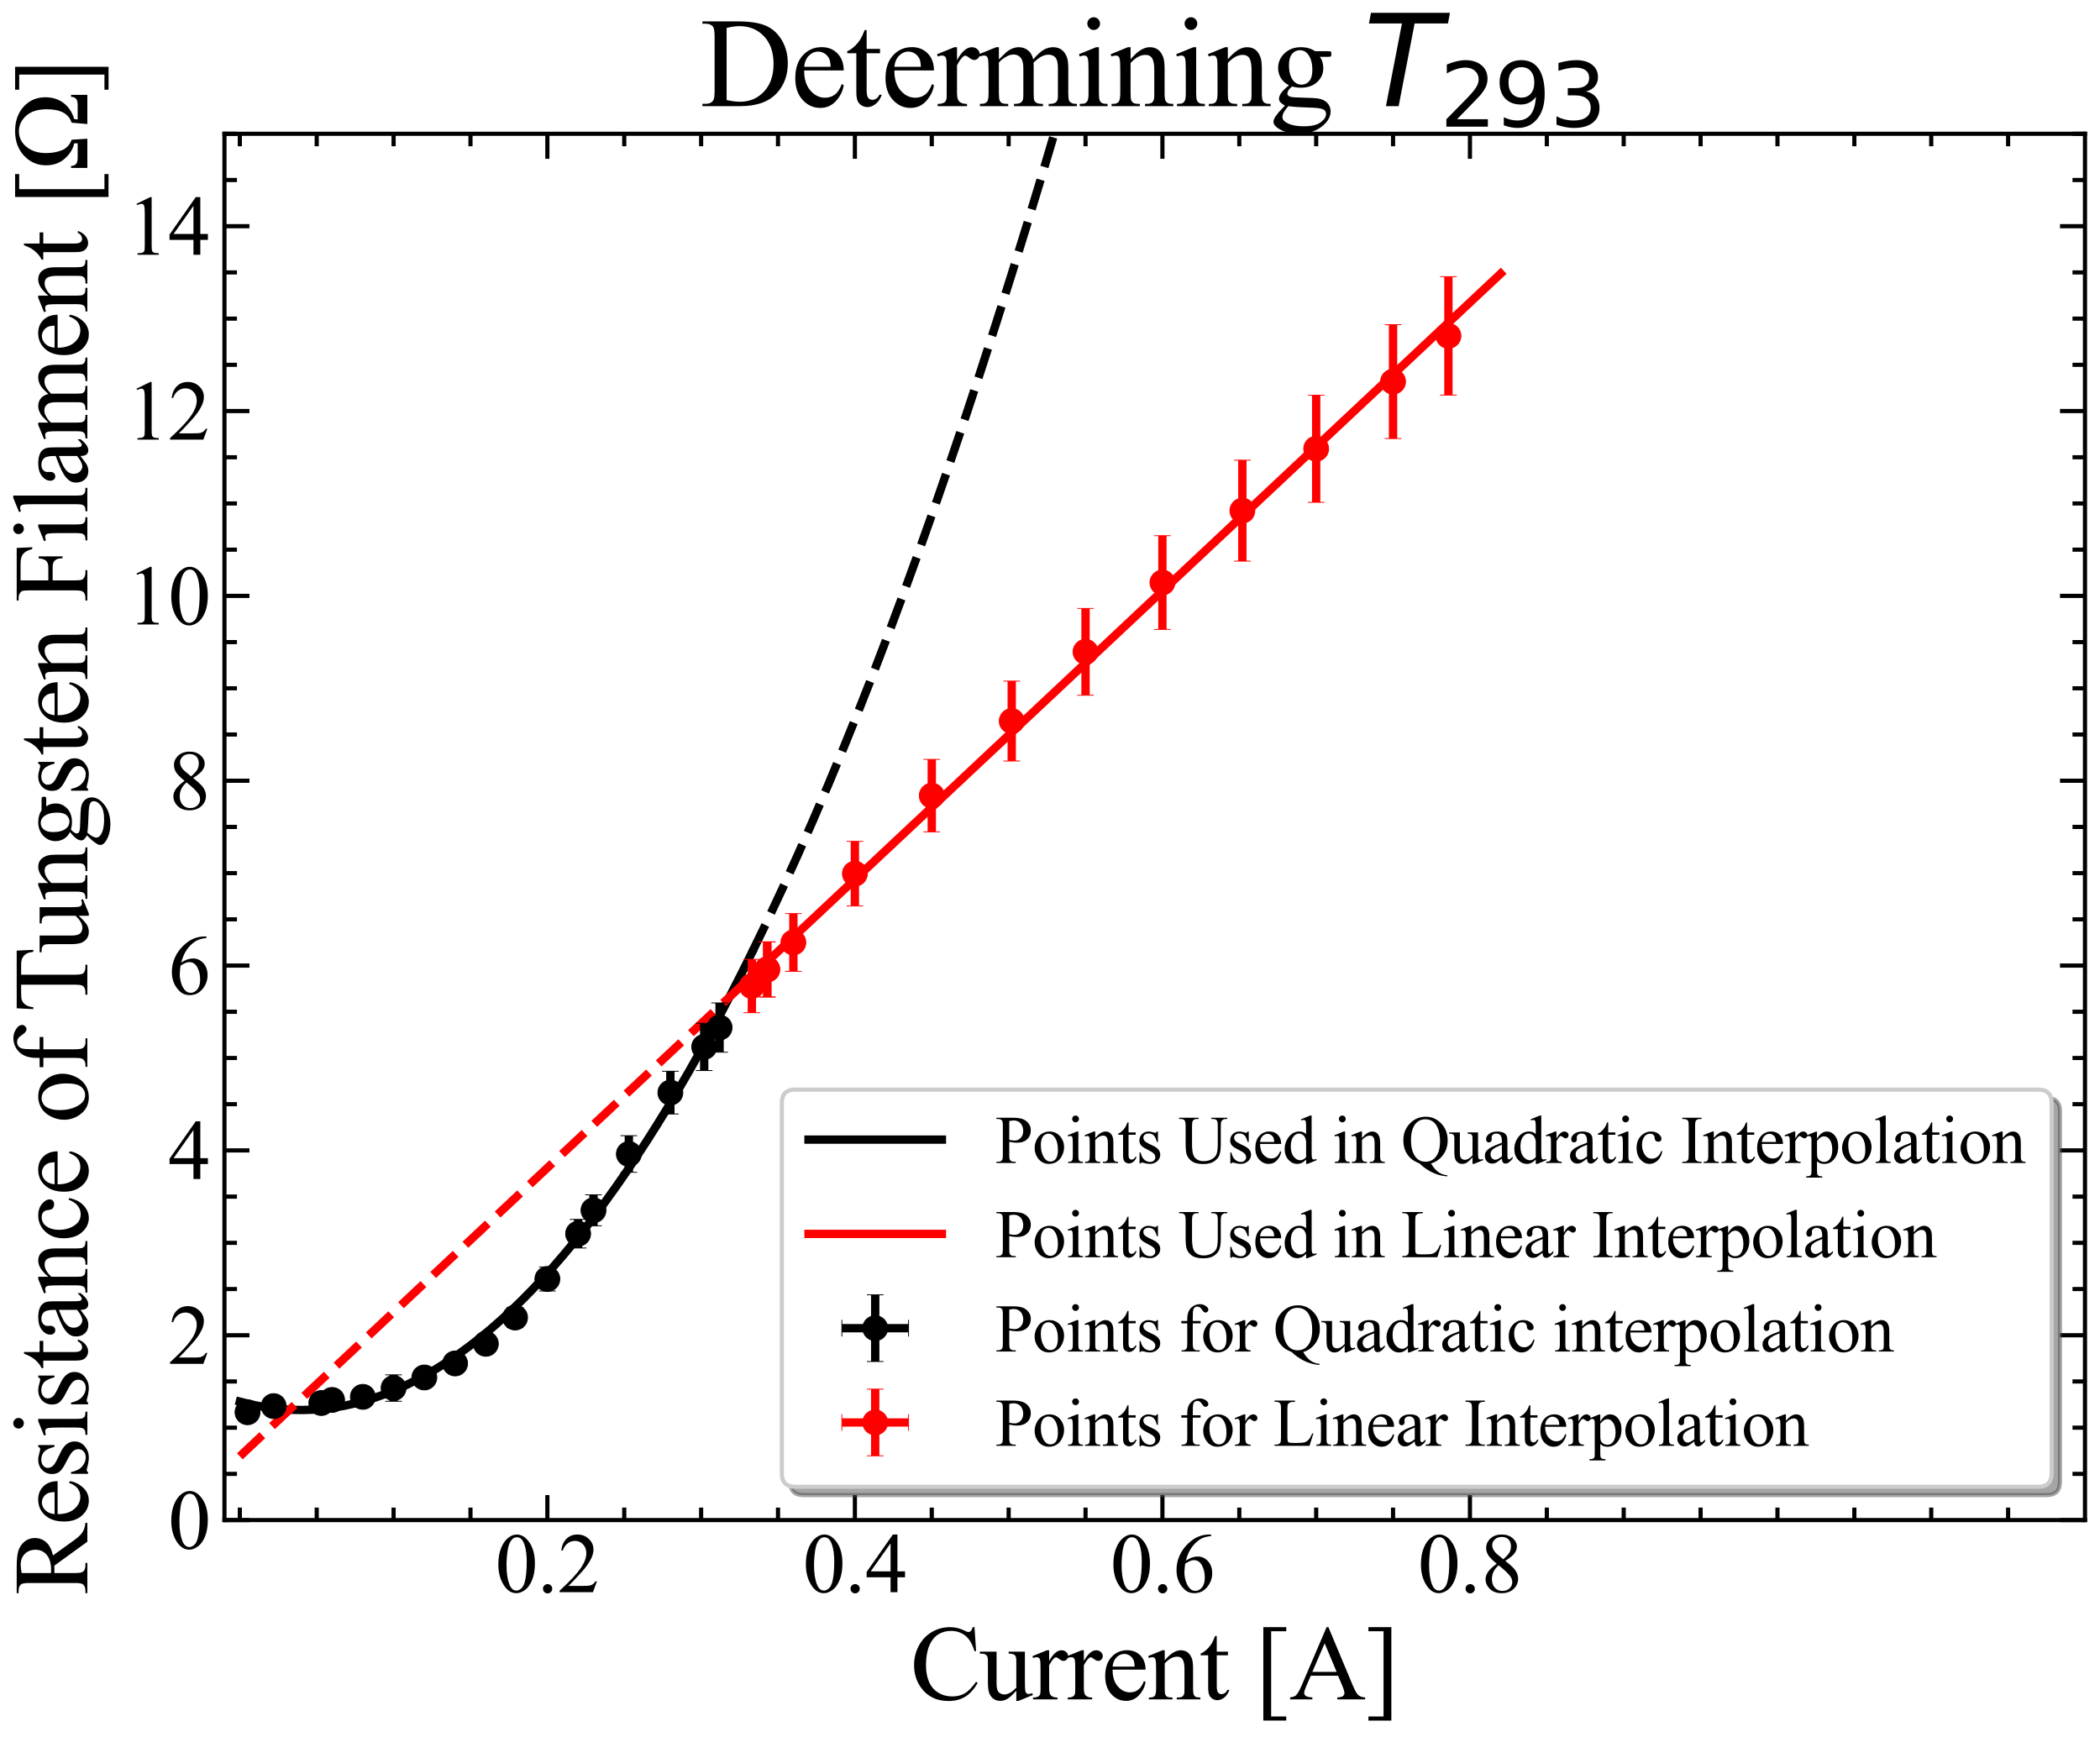 <?xml version="1.0" encoding="utf-8" standalone="no"?>
<!DOCTYPE svg PUBLIC "-//W3C//DTD SVG 1.1//EN"
  "http://www.w3.org/Graphics/SVG/1.1/DTD/svg11.dtd">
<svg xmlns:xlink="http://www.w3.org/1999/xlink" width="503.854pt" height="416.713pt" viewBox="0 0 503.854 416.713" xmlns="http://www.w3.org/2000/svg" version="1.1">
 <defs>
  <style type="text/css">*{stroke-linejoin: round; stroke-linecap: butt}</style>
 </defs>
 <g id="figure_1">
  <g id="patch_1">
   <path d="M 0 416.713 
L 503.854 416.713 
L 503.854 0 
L 0 0 
z
" style="fill: #ffffff"/>
  </g>
  <g id="axes_1">
   <g id="patch_2">
    <path d="M 53.854 364.74 
L 500.254 364.74 
L 500.254 32.1 
L 53.854 32.1 
z
" style="fill: #ffffff"/>
   </g>
   <g id="matplotlib.axis_1">
    <g id="xtick_1">
     <g id="line2d_1">
      <defs>
       <path id="m1ec3149a92" d="M 0 0 
L 0 -6 
" style="stroke: #000000"/>
      </defs>
      <g>
       <use xlink:href="#m1ec3149a92" x="131.328" y="364.74" style="stroke: #000000"/>
      </g>
     </g>
     <g id="line2d_2">
      <defs>
       <path id="mc2ca476100" d="M 0 0 
L 0 6 
" style="stroke: #000000"/>
      </defs>
      <g>
       <use xlink:href="#mc2ca476100" x="131.328" y="32.1" style="stroke: #000000"/>
      </g>
     </g>
     <g id="text_1">
      <!-- $\mathdefault{0.2}$ -->
      <g transform="translate(118.828 382.127) scale(0.2 -0.2)">
       <defs>
        <path id="TimesNewRomanPSMT-30" d="M 231 2094 
Q 231 2819 450 3342 
Q 669 3866 1031 4122 
Q 1313 4325 1613 4325 
Q 2100 4325 2488 3828 
Q 2972 3213 2972 2159 
Q 2972 1422 2759 906 
Q 2547 391 2217 158 
Q 1888 -75 1581 -75 
Q 975 -75 572 641 
Q 231 1244 231 2094 
z
M 844 2016 
Q 844 1141 1059 588 
Q 1238 122 1591 122 
Q 1759 122 1940 273 
Q 2122 425 2216 781 
Q 2359 1319 2359 2297 
Q 2359 3022 2209 3506 
Q 2097 3866 1919 4016 
Q 1791 4119 1609 4119 
Q 1397 4119 1231 3928 
Q 1006 3669 925 3112 
Q 844 2556 844 2016 
z
" transform="scale(0.016)"/>
        <path id="TimesNewRomanPSMT-2e" d="M 800 606 
Q 947 606 1047 504 
Q 1147 403 1147 259 
Q 1147 116 1045 14 
Q 944 -88 800 -88 
Q 656 -88 554 14 
Q 453 116 453 259 
Q 453 406 554 506 
Q 656 606 800 606 
z
" transform="scale(0.016)"/>
        <path id="TimesNewRomanPSMT-32" d="M 2934 816 
L 2638 0 
L 138 0 
L 138 116 
Q 1241 1122 1691 1759 
Q 2141 2397 2141 2925 
Q 2141 3328 1894 3587 
Q 1647 3847 1303 3847 
Q 991 3847 742 3664 
Q 494 3481 375 3128 
L 259 3128 
Q 338 3706 661 4015 
Q 984 4325 1469 4325 
Q 1984 4325 2329 3994 
Q 2675 3663 2675 3213 
Q 2675 2891 2525 2569 
Q 2294 2063 1775 1497 
Q 997 647 803 472 
L 1909 472 
Q 2247 472 2383 497 
Q 2519 522 2628 598 
Q 2738 675 2819 816 
L 2934 816 
z
" transform="scale(0.016)"/>
       </defs>
       <use xlink:href="#TimesNewRomanPSMT-30" transform="translate(0 0.422)"/>
       <use xlink:href="#TimesNewRomanPSMT-2e" transform="translate(50 0.422)"/>
       <use xlink:href="#TimesNewRomanPSMT-32" transform="translate(75 0.422)"/>
      </g>
     </g>
    </g>
    <g id="xtick_2">
     <g id="line2d_3">
      <g>
       <use xlink:href="#m1ec3149a92" x="205.113" y="364.74" style="stroke: #000000"/>
      </g>
     </g>
     <g id="line2d_4">
      <g>
       <use xlink:href="#mc2ca476100" x="205.113" y="32.1" style="stroke: #000000"/>
      </g>
     </g>
     <g id="text_2">
      <!-- $\mathdefault{0.4}$ -->
      <g transform="translate(192.613 382.127) scale(0.2 -0.2)">
       <defs>
        <path id="TimesNewRomanPSMT-34" d="M 2978 1563 
L 2978 1119 
L 2409 1119 
L 2409 0 
L 1894 0 
L 1894 1119 
L 100 1119 
L 100 1519 
L 2066 4325 
L 2409 4325 
L 2409 1563 
L 2978 1563 
z
M 1894 1563 
L 1894 3666 
L 406 1563 
L 1894 1563 
z
" transform="scale(0.016)"/>
       </defs>
       <use xlink:href="#TimesNewRomanPSMT-30" transform="translate(0 0.422)"/>
       <use xlink:href="#TimesNewRomanPSMT-2e" transform="translate(50 0.422)"/>
       <use xlink:href="#TimesNewRomanPSMT-34" transform="translate(75 0.422)"/>
      </g>
     </g>
    </g>
    <g id="xtick_3">
     <g id="line2d_5">
      <g>
       <use xlink:href="#m1ec3149a92" x="278.899" y="364.74" style="stroke: #000000"/>
      </g>
     </g>
     <g id="line2d_6">
      <g>
       <use xlink:href="#mc2ca476100" x="278.899" y="32.1" style="stroke: #000000"/>
      </g>
     </g>
     <g id="text_3">
      <!-- $\mathdefault{0.6}$ -->
      <g transform="translate(266.399 382.127) scale(0.2 -0.2)">
       <defs>
        <path id="TimesNewRomanPSMT-36" d="M 2869 4325 
L 2869 4209 
Q 2456 4169 2195 4045 
Q 1934 3922 1679 3669 
Q 1425 3416 1258 3105 
Q 1091 2794 978 2366 
Q 1428 2675 1881 2675 
Q 2316 2675 2634 2325 
Q 2953 1975 2953 1425 
Q 2953 894 2631 456 
Q 2244 -75 1606 -75 
Q 1172 -75 869 213 
Q 275 772 275 1663 
Q 275 2231 503 2743 
Q 731 3256 1154 3653 
Q 1578 4050 1965 4187 
Q 2353 4325 2688 4325 
L 2869 4325 
z
M 925 2138 
Q 869 1716 869 1456 
Q 869 1156 980 804 
Q 1091 453 1309 247 
Q 1469 100 1697 100 
Q 1969 100 2183 356 
Q 2397 613 2397 1088 
Q 2397 1622 2184 2012 
Q 1972 2403 1581 2403 
Q 1463 2403 1327 2353 
Q 1191 2303 925 2138 
z
" transform="scale(0.016)"/>
       </defs>
       <use xlink:href="#TimesNewRomanPSMT-30" transform="translate(0 0.422)"/>
       <use xlink:href="#TimesNewRomanPSMT-2e" transform="translate(50 0.422)"/>
       <use xlink:href="#TimesNewRomanPSMT-36" transform="translate(75 0.422)"/>
      </g>
     </g>
    </g>
    <g id="xtick_4">
     <g id="line2d_7">
      <g>
       <use xlink:href="#m1ec3149a92" x="352.684" y="364.74" style="stroke: #000000"/>
      </g>
     </g>
     <g id="line2d_8">
      <g>
       <use xlink:href="#mc2ca476100" x="352.684" y="32.1" style="stroke: #000000"/>
      </g>
     </g>
     <g id="text_4">
      <!-- $\mathdefault{0.8}$ -->
      <g transform="translate(340.184 382.127) scale(0.2 -0.2)">
       <defs>
        <path id="TimesNewRomanPSMT-38" d="M 1228 2134 
Q 725 2547 579 2797 
Q 434 3047 434 3316 
Q 434 3728 753 4026 
Q 1072 4325 1600 4325 
Q 2113 4325 2425 4047 
Q 2738 3769 2738 3413 
Q 2738 3175 2569 2928 
Q 2400 2681 1866 2347 
Q 2416 1922 2594 1678 
Q 2831 1359 2831 1006 
Q 2831 559 2490 242 
Q 2150 -75 1597 -75 
Q 994 -75 656 303 
Q 388 606 388 966 
Q 388 1247 577 1523 
Q 766 1800 1228 2134 
z
M 1719 2469 
Q 2094 2806 2194 3001 
Q 2294 3197 2294 3444 
Q 2294 3772 2109 3958 
Q 1925 4144 1606 4144 
Q 1288 4144 1088 3959 
Q 888 3775 888 3528 
Q 888 3366 970 3203 
Q 1053 3041 1206 2894 
L 1719 2469 
z
M 1375 2016 
Q 1116 1797 991 1539 
Q 866 1281 866 981 
Q 866 578 1086 336 
Q 1306 94 1647 94 
Q 1984 94 2187 284 
Q 2391 475 2391 747 
Q 2391 972 2272 1150 
Q 2050 1481 1375 2016 
z
" transform="scale(0.016)"/>
       </defs>
       <use xlink:href="#TimesNewRomanPSMT-30" transform="translate(0 0.422)"/>
       <use xlink:href="#TimesNewRomanPSMT-2e" transform="translate(50 0.422)"/>
       <use xlink:href="#TimesNewRomanPSMT-38" transform="translate(75 0.422)"/>
      </g>
     </g>
    </g>
    <g id="xtick_5">
     <g id="line2d_9">
      <defs>
       <path id="m50814a01db" d="M 0 0 
L 0 -3 
" style="stroke: #000000"/>
      </defs>
      <g>
       <use xlink:href="#m50814a01db" x="57.543" y="364.74" style="stroke: #000000"/>
      </g>
     </g>
     <g id="line2d_10">
      <defs>
       <path id="m0073fadb3d" d="M 0 0 
L 0 3 
" style="stroke: #000000"/>
      </defs>
      <g>
       <use xlink:href="#m0073fadb3d" x="57.543" y="32.1" style="stroke: #000000"/>
      </g>
     </g>
    </g>
    <g id="xtick_6">
     <g id="line2d_11">
      <g>
       <use xlink:href="#m50814a01db" x="75.989" y="364.74" style="stroke: #000000"/>
      </g>
     </g>
     <g id="line2d_12">
      <g>
       <use xlink:href="#m0073fadb3d" x="75.989" y="32.1" style="stroke: #000000"/>
      </g>
     </g>
    </g>
    <g id="xtick_7">
     <g id="line2d_13">
      <g>
       <use xlink:href="#m50814a01db" x="94.436" y="364.74" style="stroke: #000000"/>
      </g>
     </g>
     <g id="line2d_14">
      <g>
       <use xlink:href="#m0073fadb3d" x="94.436" y="32.1" style="stroke: #000000"/>
      </g>
     </g>
    </g>
    <g id="xtick_8">
     <g id="line2d_15">
      <g>
       <use xlink:href="#m50814a01db" x="112.882" y="364.74" style="stroke: #000000"/>
      </g>
     </g>
     <g id="line2d_16">
      <g>
       <use xlink:href="#m0073fadb3d" x="112.882" y="32.1" style="stroke: #000000"/>
      </g>
     </g>
    </g>
    <g id="xtick_9">
     <g id="line2d_17">
      <g>
       <use xlink:href="#m50814a01db" x="149.775" y="364.74" style="stroke: #000000"/>
      </g>
     </g>
     <g id="line2d_18">
      <g>
       <use xlink:href="#m0073fadb3d" x="149.775" y="32.1" style="stroke: #000000"/>
      </g>
     </g>
    </g>
    <g id="xtick_10">
     <g id="line2d_19">
      <g>
       <use xlink:href="#m50814a01db" x="168.221" y="364.74" style="stroke: #000000"/>
      </g>
     </g>
     <g id="line2d_20">
      <g>
       <use xlink:href="#m0073fadb3d" x="168.221" y="32.1" style="stroke: #000000"/>
      </g>
     </g>
    </g>
    <g id="xtick_11">
     <g id="line2d_21">
      <g>
       <use xlink:href="#m50814a01db" x="186.667" y="364.74" style="stroke: #000000"/>
      </g>
     </g>
     <g id="line2d_22">
      <g>
       <use xlink:href="#m0073fadb3d" x="186.667" y="32.1" style="stroke: #000000"/>
      </g>
     </g>
    </g>
    <g id="xtick_12">
     <g id="line2d_23">
      <g>
       <use xlink:href="#m50814a01db" x="223.56" y="364.74" style="stroke: #000000"/>
      </g>
     </g>
     <g id="line2d_24">
      <g>
       <use xlink:href="#m0073fadb3d" x="223.56" y="32.1" style="stroke: #000000"/>
      </g>
     </g>
    </g>
    <g id="xtick_13">
     <g id="line2d_25">
      <g>
       <use xlink:href="#m50814a01db" x="242.006" y="364.74" style="stroke: #000000"/>
      </g>
     </g>
     <g id="line2d_26">
      <g>
       <use xlink:href="#m0073fadb3d" x="242.006" y="32.1" style="stroke: #000000"/>
      </g>
     </g>
    </g>
    <g id="xtick_14">
     <g id="line2d_27">
      <g>
       <use xlink:href="#m50814a01db" x="260.452" y="364.74" style="stroke: #000000"/>
      </g>
     </g>
     <g id="line2d_28">
      <g>
       <use xlink:href="#m0073fadb3d" x="260.452" y="32.1" style="stroke: #000000"/>
      </g>
     </g>
    </g>
    <g id="xtick_15">
     <g id="line2d_29">
      <g>
       <use xlink:href="#m50814a01db" x="297.345" y="364.74" style="stroke: #000000"/>
      </g>
     </g>
     <g id="line2d_30">
      <g>
       <use xlink:href="#m0073fadb3d" x="297.345" y="32.1" style="stroke: #000000"/>
      </g>
     </g>
    </g>
    <g id="xtick_16">
     <g id="line2d_31">
      <g>
       <use xlink:href="#m50814a01db" x="315.791" y="364.74" style="stroke: #000000"/>
      </g>
     </g>
     <g id="line2d_32">
      <g>
       <use xlink:href="#m0073fadb3d" x="315.791" y="32.1" style="stroke: #000000"/>
      </g>
     </g>
    </g>
    <g id="xtick_17">
     <g id="line2d_33">
      <g>
       <use xlink:href="#m50814a01db" x="334.237" y="364.74" style="stroke: #000000"/>
      </g>
     </g>
     <g id="line2d_34">
      <g>
       <use xlink:href="#m0073fadb3d" x="334.237" y="32.1" style="stroke: #000000"/>
      </g>
     </g>
    </g>
    <g id="xtick_18">
     <g id="line2d_35">
      <g>
       <use xlink:href="#m50814a01db" x="371.13" y="364.74" style="stroke: #000000"/>
      </g>
     </g>
     <g id="line2d_36">
      <g>
       <use xlink:href="#m0073fadb3d" x="371.13" y="32.1" style="stroke: #000000"/>
      </g>
     </g>
    </g>
    <g id="xtick_19">
     <g id="line2d_37">
      <g>
       <use xlink:href="#m50814a01db" x="389.576" y="364.74" style="stroke: #000000"/>
      </g>
     </g>
     <g id="line2d_38">
      <g>
       <use xlink:href="#m0073fadb3d" x="389.576" y="32.1" style="stroke: #000000"/>
      </g>
     </g>
    </g>
    <g id="xtick_20">
     <g id="line2d_39">
      <g>
       <use xlink:href="#m50814a01db" x="408.023" y="364.74" style="stroke: #000000"/>
      </g>
     </g>
     <g id="line2d_40">
      <g>
       <use xlink:href="#m0073fadb3d" x="408.023" y="32.1" style="stroke: #000000"/>
      </g>
     </g>
    </g>
    <g id="xtick_21">
     <g id="line2d_41">
      <g>
       <use xlink:href="#m50814a01db" x="426.469" y="364.74" style="stroke: #000000"/>
      </g>
     </g>
     <g id="line2d_42">
      <g>
       <use xlink:href="#m0073fadb3d" x="426.469" y="32.1" style="stroke: #000000"/>
      </g>
     </g>
    </g>
    <g id="xtick_22">
     <g id="line2d_43">
      <g>
       <use xlink:href="#m50814a01db" x="444.915" y="364.74" style="stroke: #000000"/>
      </g>
     </g>
     <g id="line2d_44">
      <g>
       <use xlink:href="#m0073fadb3d" x="444.915" y="32.1" style="stroke: #000000"/>
      </g>
     </g>
    </g>
    <g id="xtick_23">
     <g id="line2d_45">
      <g>
       <use xlink:href="#m50814a01db" x="463.361" y="364.74" style="stroke: #000000"/>
      </g>
     </g>
     <g id="line2d_46">
      <g>
       <use xlink:href="#m0073fadb3d" x="463.361" y="32.1" style="stroke: #000000"/>
      </g>
     </g>
    </g>
    <g id="xtick_24">
     <g id="line2d_47">
      <g>
       <use xlink:href="#m50814a01db" x="481.808" y="364.74" style="stroke: #000000"/>
      </g>
     </g>
     <g id="line2d_48">
      <g>
       <use xlink:href="#m0073fadb3d" x="481.808" y="32.1" style="stroke: #000000"/>
      </g>
     </g>
    </g>
    <g id="text_5">
     <!-- Current [A] -->
     <g transform="translate(218.394 407.765) scale(0.25 -0.25)">
      <defs>
       <path id="TimesNewRomanPSMT-43" d="M 3853 4334 
L 3950 2894 
L 3853 2894 
Q 3659 3541 3300 3825 
Q 2941 4109 2438 4109 
Q 2016 4109 1675 3895 
Q 1334 3681 1139 3212 
Q 944 2744 944 2047 
Q 944 1472 1128 1050 
Q 1313 628 1683 403 
Q 2053 178 2528 178 
Q 2941 178 3256 354 
Q 3572 531 3950 1056 
L 4047 994 
Q 3728 428 3303 165 
Q 2878 -97 2294 -97 
Q 1241 -97 663 684 
Q 231 1266 231 2053 
Q 231 2688 515 3219 
Q 800 3750 1298 4042 
Q 1797 4334 2388 4334 
Q 2847 4334 3294 4109 
Q 3425 4041 3481 4041 
Q 3566 4041 3628 4100 
Q 3709 4184 3744 4334 
L 3853 4334 
z
" transform="scale(0.016)"/>
       <path id="TimesNewRomanPSMT-75" d="M 2709 2863 
L 2709 1128 
Q 2709 631 2732 520 
Q 2756 409 2807 365 
Q 2859 322 2928 322 
Q 3025 322 3147 375 
L 3191 266 
L 2334 -88 
L 2194 -88 
L 2194 519 
Q 1825 119 1631 15 
Q 1438 -88 1222 -88 
Q 981 -88 804 51 
Q 628 191 559 409 
Q 491 628 491 1028 
L 491 2306 
Q 491 2509 447 2587 
Q 403 2666 317 2708 
Q 231 2750 6 2747 
L 6 2863 
L 1009 2863 
L 1009 947 
Q 1009 547 1148 422 
Q 1288 297 1484 297 
Q 1619 297 1789 381 
Q 1959 466 2194 703 
L 2194 2325 
Q 2194 2569 2105 2655 
Q 2016 2741 1734 2747 
L 1734 2863 
L 2709 2863 
z
" transform="scale(0.016)"/>
       <path id="TimesNewRomanPSMT-72" d="M 1038 2947 
L 1038 2303 
Q 1397 2947 1775 2947 
Q 1947 2947 2059 2842 
Q 2172 2738 2172 2600 
Q 2172 2478 2090 2393 
Q 2009 2309 1897 2309 
Q 1788 2309 1652 2417 
Q 1516 2525 1450 2525 
Q 1394 2525 1328 2463 
Q 1188 2334 1038 2041 
L 1038 669 
Q 1038 431 1097 309 
Q 1138 225 1241 169 
Q 1344 113 1538 113 
L 1538 0 
L 72 0 
L 72 113 
Q 291 113 397 181 
Q 475 231 506 341 
Q 522 394 522 644 
L 522 1753 
Q 522 2253 501 2348 
Q 481 2444 426 2487 
Q 372 2531 291 2531 
Q 194 2531 72 2484 
L 41 2597 
L 906 2947 
L 1038 2947 
z
" transform="scale(0.016)"/>
       <path id="TimesNewRomanPSMT-65" d="M 681 1784 
Q 678 1147 991 784 
Q 1303 422 1725 422 
Q 2006 422 2214 576 
Q 2422 731 2563 1106 
L 2659 1044 
Q 2594 616 2278 264 
Q 1963 -88 1488 -88 
Q 972 -88 605 314 
Q 238 716 238 1394 
Q 238 2128 614 2539 
Q 991 2950 1559 2950 
Q 2041 2950 2350 2633 
Q 2659 2316 2659 1784 
L 681 1784 
z
M 681 1966 
L 2006 1966 
Q 1991 2241 1941 2353 
Q 1863 2528 1708 2628 
Q 1553 2728 1384 2728 
Q 1125 2728 920 2526 
Q 716 2325 681 1966 
z
" transform="scale(0.016)"/>
       <path id="TimesNewRomanPSMT-6e" d="M 1034 2341 
Q 1538 2947 1994 2947 
Q 2228 2947 2397 2830 
Q 2566 2713 2666 2444 
Q 2734 2256 2734 1869 
L 2734 647 
Q 2734 375 2778 278 
Q 2813 200 2889 156 
Q 2966 113 3172 113 
L 3172 0 
L 1756 0 
L 1756 113 
L 1816 113 
Q 2016 113 2095 173 
Q 2175 234 2206 353 
Q 2219 400 2219 647 
L 2219 1819 
Q 2219 2209 2117 2386 
Q 2016 2563 1775 2563 
Q 1403 2563 1034 2156 
L 1034 647 
Q 1034 356 1069 288 
Q 1113 197 1189 155 
Q 1266 113 1500 113 
L 1500 0 
L 84 0 
L 84 113 
L 147 113 
Q 366 113 442 223 
Q 519 334 519 647 
L 519 1709 
Q 519 2225 495 2337 
Q 472 2450 423 2490 
Q 375 2531 294 2531 
Q 206 2531 84 2484 
L 38 2597 
L 900 2947 
L 1034 2947 
L 1034 2341 
z
" transform="scale(0.016)"/>
       <path id="TimesNewRomanPSMT-74" d="M 1031 3803 
L 1031 2863 
L 1700 2863 
L 1700 2644 
L 1031 2644 
L 1031 788 
Q 1031 509 1111 412 
Q 1191 316 1316 316 
Q 1419 316 1516 380 
Q 1613 444 1666 569 
L 1788 569 
Q 1678 263 1478 108 
Q 1278 -47 1066 -47 
Q 922 -47 784 33 
Q 647 113 581 261 
Q 516 409 516 719 
L 516 2644 
L 63 2644 
L 63 2747 
Q 234 2816 414 2980 
Q 594 3144 734 3369 
Q 806 3488 934 3803 
L 1031 3803 
z
" transform="scale(0.016)"/>
       <path id="TimesNewRomanPSMT-20" transform="scale(0.016)"/>
       <path id="TimesNewRomanPSMT-5b" d="M 1900 -1269 
L 525 -1269 
L 525 4334 
L 1900 4334 
L 1900 4088 
L 994 4088 
L 994 -1025 
L 1900 -1025 
L 1900 -1269 
z
" transform="scale(0.016)"/>
       <path id="TimesNewRomanPSMT-41" d="M 2928 1419 
L 1288 1419 
L 1000 750 
Q 894 503 894 381 
Q 894 284 986 211 
Q 1078 138 1384 116 
L 1384 0 
L 50 0 
L 50 116 
Q 316 163 394 238 
Q 553 388 747 847 
L 2238 4334 
L 2347 4334 
L 3822 809 
Q 4000 384 4145 257 
Q 4291 131 4550 116 
L 4550 0 
L 2878 0 
L 2878 116 
Q 3131 128 3220 200 
Q 3309 272 3309 375 
Q 3309 513 3184 809 
L 2928 1419 
z
M 2841 1650 
L 2122 3363 
L 1384 1650 
L 2841 1650 
z
" transform="scale(0.016)"/>
       <path id="TimesNewRomanPSMT-5d" d="M 234 4334 
L 1609 4334 
L 1609 -1272 
L 234 -1272 
L 234 -1025 
L 1141 -1025 
L 1141 4088 
L 234 4088 
L 234 4334 
z
" transform="scale(0.016)"/>
      </defs>
      <use xlink:href="#TimesNewRomanPSMT-43"/>
      <use xlink:href="#TimesNewRomanPSMT-75" x="66.699"/>
      <use xlink:href="#TimesNewRomanPSMT-72" x="116.699"/>
      <use xlink:href="#TimesNewRomanPSMT-72" x="150"/>
      <use xlink:href="#TimesNewRomanPSMT-65" x="183.301"/>
      <use xlink:href="#TimesNewRomanPSMT-6e" x="227.686"/>
      <use xlink:href="#TimesNewRomanPSMT-74" x="277.686"/>
      <use xlink:href="#TimesNewRomanPSMT-20" x="305.469"/>
      <use xlink:href="#TimesNewRomanPSMT-5b" x="330.469"/>
      <use xlink:href="#TimesNewRomanPSMT-41" x="363.77"/>
      <use xlink:href="#TimesNewRomanPSMT-5d" x="435.986"/>
     </g>
    </g>
   </g>
   <g id="matplotlib.axis_2">
    <g id="ytick_1">
     <g id="line2d_49">
      <defs>
       <path id="m909a23eb7d" d="M 0 0 
L 6 0 
" style="stroke: #000000"/>
      </defs>
      <g>
       <use xlink:href="#m909a23eb7d" x="53.854" y="364.74" style="stroke: #000000"/>
      </g>
     </g>
     <g id="line2d_50">
      <defs>
       <path id="m9f32b745f0" d="M 0 0 
L -6 0 
" style="stroke: #000000"/>
      </defs>
      <g>
       <use xlink:href="#m9f32b745f0" x="500.254" y="364.74" style="stroke: #000000"/>
      </g>
     </g>
     <g id="text_6">
      <!-- $\mathdefault{0}$ -->
      <g transform="translate(40.354 371.684) scale(0.2 -0.2)">
       <use xlink:href="#TimesNewRomanPSMT-30" transform="translate(0 0.422)"/>
      </g>
     </g>
    </g>
    <g id="ytick_2">
     <g id="line2d_51">
      <g>
       <use xlink:href="#m909a23eb7d" x="53.854" y="320.388" style="stroke: #000000"/>
      </g>
     </g>
     <g id="line2d_52">
      <g>
       <use xlink:href="#m9f32b745f0" x="500.254" y="320.388" style="stroke: #000000"/>
      </g>
     </g>
     <g id="text_7">
      <!-- $\mathdefault{2}$ -->
      <g transform="translate(40.354 327.332) scale(0.2 -0.2)">
       <use xlink:href="#TimesNewRomanPSMT-32" transform="translate(0 0.422)"/>
      </g>
     </g>
    </g>
    <g id="ytick_3">
     <g id="line2d_53">
      <g>
       <use xlink:href="#m909a23eb7d" x="53.854" y="276.036" style="stroke: #000000"/>
      </g>
     </g>
     <g id="line2d_54">
      <g>
       <use xlink:href="#m9f32b745f0" x="500.254" y="276.036" style="stroke: #000000"/>
      </g>
     </g>
     <g id="text_8">
      <!-- $\mathdefault{4}$ -->
      <g transform="translate(40.354 282.98) scale(0.2 -0.2)">
       <use xlink:href="#TimesNewRomanPSMT-34" transform="translate(0 0.422)"/>
      </g>
     </g>
    </g>
    <g id="ytick_4">
     <g id="line2d_55">
      <g>
       <use xlink:href="#m909a23eb7d" x="53.854" y="231.684" style="stroke: #000000"/>
      </g>
     </g>
     <g id="line2d_56">
      <g>
       <use xlink:href="#m9f32b745f0" x="500.254" y="231.684" style="stroke: #000000"/>
      </g>
     </g>
     <g id="text_9">
      <!-- $\mathdefault{6}$ -->
      <g transform="translate(40.354 238.628) scale(0.2 -0.2)">
       <use xlink:href="#TimesNewRomanPSMT-36" transform="translate(0 0.422)"/>
      </g>
     </g>
    </g>
    <g id="ytick_5">
     <g id="line2d_57">
      <g>
       <use xlink:href="#m909a23eb7d" x="53.854" y="187.332" style="stroke: #000000"/>
      </g>
     </g>
     <g id="line2d_58">
      <g>
       <use xlink:href="#m9f32b745f0" x="500.254" y="187.332" style="stroke: #000000"/>
      </g>
     </g>
     <g id="text_10">
      <!-- $\mathdefault{8}$ -->
      <g transform="translate(40.354 194.276) scale(0.2 -0.2)">
       <use xlink:href="#TimesNewRomanPSMT-38" transform="translate(0 0.422)"/>
      </g>
     </g>
    </g>
    <g id="ytick_6">
     <g id="line2d_59">
      <g>
       <use xlink:href="#m909a23eb7d" x="53.854" y="142.98" style="stroke: #000000"/>
      </g>
     </g>
     <g id="line2d_60">
      <g>
       <use xlink:href="#m9f32b745f0" x="500.254" y="142.98" style="stroke: #000000"/>
      </g>
     </g>
     <g id="text_11">
      <!-- $\mathdefault{10}$ -->
      <g transform="translate(30.354 149.924) scale(0.2 -0.2)">
       <defs>
        <path id="TimesNewRomanPSMT-31" d="M 750 3822 
L 1781 4325 
L 1884 4325 
L 1884 747 
Q 1884 391 1914 303 
Q 1944 216 2037 169 
Q 2131 122 2419 116 
L 2419 0 
L 825 0 
L 825 116 
Q 1125 122 1212 167 
Q 1300 213 1334 289 
Q 1369 366 1369 747 
L 1369 3034 
Q 1369 3497 1338 3628 
Q 1316 3728 1258 3775 
Q 1200 3822 1119 3822 
Q 1003 3822 797 3725 
L 750 3822 
z
" transform="scale(0.016)"/>
       </defs>
       <use xlink:href="#TimesNewRomanPSMT-31" transform="translate(0 0.422)"/>
       <use xlink:href="#TimesNewRomanPSMT-30" transform="translate(50 0.422)"/>
      </g>
     </g>
    </g>
    <g id="ytick_7">
     <g id="line2d_61">
      <g>
       <use xlink:href="#m909a23eb7d" x="53.854" y="98.628" style="stroke: #000000"/>
      </g>
     </g>
     <g id="line2d_62">
      <g>
       <use xlink:href="#m9f32b745f0" x="500.254" y="98.628" style="stroke: #000000"/>
      </g>
     </g>
     <g id="text_12">
      <!-- $\mathdefault{12}$ -->
      <g transform="translate(30.354 105.572) scale(0.2 -0.2)">
       <use xlink:href="#TimesNewRomanPSMT-31" transform="translate(0 0.422)"/>
       <use xlink:href="#TimesNewRomanPSMT-32" transform="translate(50 0.422)"/>
      </g>
     </g>
    </g>
    <g id="ytick_8">
     <g id="line2d_63">
      <g>
       <use xlink:href="#m909a23eb7d" x="53.854" y="54.276" style="stroke: #000000"/>
      </g>
     </g>
     <g id="line2d_64">
      <g>
       <use xlink:href="#m9f32b745f0" x="500.254" y="54.276" style="stroke: #000000"/>
      </g>
     </g>
     <g id="text_13">
      <!-- $\mathdefault{14}$ -->
      <g transform="translate(30.354 61.22) scale(0.2 -0.2)">
       <use xlink:href="#TimesNewRomanPSMT-31" transform="translate(0 0.422)"/>
       <use xlink:href="#TimesNewRomanPSMT-34" transform="translate(50 0.422)"/>
      </g>
     </g>
    </g>
    <g id="ytick_9">
     <g id="line2d_65">
      <defs>
       <path id="m69525ca918" d="M 0 0 
L 3 0 
" style="stroke: #000000"/>
      </defs>
      <g>
       <use xlink:href="#m69525ca918" x="53.854" y="353.652" style="stroke: #000000"/>
      </g>
     </g>
     <g id="line2d_66">
      <defs>
       <path id="m4024936378" d="M 0 0 
L -3 0 
" style="stroke: #000000"/>
      </defs>
      <g>
       <use xlink:href="#m4024936378" x="500.254" y="353.652" style="stroke: #000000"/>
      </g>
     </g>
    </g>
    <g id="ytick_10">
     <g id="line2d_67">
      <g>
       <use xlink:href="#m69525ca918" x="53.854" y="342.564" style="stroke: #000000"/>
      </g>
     </g>
     <g id="line2d_68">
      <g>
       <use xlink:href="#m4024936378" x="500.254" y="342.564" style="stroke: #000000"/>
      </g>
     </g>
    </g>
    <g id="ytick_11">
     <g id="line2d_69">
      <g>
       <use xlink:href="#m69525ca918" x="53.854" y="331.476" style="stroke: #000000"/>
      </g>
     </g>
     <g id="line2d_70">
      <g>
       <use xlink:href="#m4024936378" x="500.254" y="331.476" style="stroke: #000000"/>
      </g>
     </g>
    </g>
    <g id="ytick_12">
     <g id="line2d_71">
      <g>
       <use xlink:href="#m69525ca918" x="53.854" y="309.3" style="stroke: #000000"/>
      </g>
     </g>
     <g id="line2d_72">
      <g>
       <use xlink:href="#m4024936378" x="500.254" y="309.3" style="stroke: #000000"/>
      </g>
     </g>
    </g>
    <g id="ytick_13">
     <g id="line2d_73">
      <g>
       <use xlink:href="#m69525ca918" x="53.854" y="298.212" style="stroke: #000000"/>
      </g>
     </g>
     <g id="line2d_74">
      <g>
       <use xlink:href="#m4024936378" x="500.254" y="298.212" style="stroke: #000000"/>
      </g>
     </g>
    </g>
    <g id="ytick_14">
     <g id="line2d_75">
      <g>
       <use xlink:href="#m69525ca918" x="53.854" y="287.124" style="stroke: #000000"/>
      </g>
     </g>
     <g id="line2d_76">
      <g>
       <use xlink:href="#m4024936378" x="500.254" y="287.124" style="stroke: #000000"/>
      </g>
     </g>
    </g>
    <g id="ytick_15">
     <g id="line2d_77">
      <g>
       <use xlink:href="#m69525ca918" x="53.854" y="264.948" style="stroke: #000000"/>
      </g>
     </g>
     <g id="line2d_78">
      <g>
       <use xlink:href="#m4024936378" x="500.254" y="264.948" style="stroke: #000000"/>
      </g>
     </g>
    </g>
    <g id="ytick_16">
     <g id="line2d_79">
      <g>
       <use xlink:href="#m69525ca918" x="53.854" y="253.86" style="stroke: #000000"/>
      </g>
     </g>
     <g id="line2d_80">
      <g>
       <use xlink:href="#m4024936378" x="500.254" y="253.86" style="stroke: #000000"/>
      </g>
     </g>
    </g>
    <g id="ytick_17">
     <g id="line2d_81">
      <g>
       <use xlink:href="#m69525ca918" x="53.854" y="242.772" style="stroke: #000000"/>
      </g>
     </g>
     <g id="line2d_82">
      <g>
       <use xlink:href="#m4024936378" x="500.254" y="242.772" style="stroke: #000000"/>
      </g>
     </g>
    </g>
    <g id="ytick_18">
     <g id="line2d_83">
      <g>
       <use xlink:href="#m69525ca918" x="53.854" y="220.596" style="stroke: #000000"/>
      </g>
     </g>
     <g id="line2d_84">
      <g>
       <use xlink:href="#m4024936378" x="500.254" y="220.596" style="stroke: #000000"/>
      </g>
     </g>
    </g>
    <g id="ytick_19">
     <g id="line2d_85">
      <g>
       <use xlink:href="#m69525ca918" x="53.854" y="209.508" style="stroke: #000000"/>
      </g>
     </g>
     <g id="line2d_86">
      <g>
       <use xlink:href="#m4024936378" x="500.254" y="209.508" style="stroke: #000000"/>
      </g>
     </g>
    </g>
    <g id="ytick_20">
     <g id="line2d_87">
      <g>
       <use xlink:href="#m69525ca918" x="53.854" y="198.42" style="stroke: #000000"/>
      </g>
     </g>
     <g id="line2d_88">
      <g>
       <use xlink:href="#m4024936378" x="500.254" y="198.42" style="stroke: #000000"/>
      </g>
     </g>
    </g>
    <g id="ytick_21">
     <g id="line2d_89">
      <g>
       <use xlink:href="#m69525ca918" x="53.854" y="176.244" style="stroke: #000000"/>
      </g>
     </g>
     <g id="line2d_90">
      <g>
       <use xlink:href="#m4024936378" x="500.254" y="176.244" style="stroke: #000000"/>
      </g>
     </g>
    </g>
    <g id="ytick_22">
     <g id="line2d_91">
      <g>
       <use xlink:href="#m69525ca918" x="53.854" y="165.156" style="stroke: #000000"/>
      </g>
     </g>
     <g id="line2d_92">
      <g>
       <use xlink:href="#m4024936378" x="500.254" y="165.156" style="stroke: #000000"/>
      </g>
     </g>
    </g>
    <g id="ytick_23">
     <g id="line2d_93">
      <g>
       <use xlink:href="#m69525ca918" x="53.854" y="154.068" style="stroke: #000000"/>
      </g>
     </g>
     <g id="line2d_94">
      <g>
       <use xlink:href="#m4024936378" x="500.254" y="154.068" style="stroke: #000000"/>
      </g>
     </g>
    </g>
    <g id="ytick_24">
     <g id="line2d_95">
      <g>
       <use xlink:href="#m69525ca918" x="53.854" y="131.892" style="stroke: #000000"/>
      </g>
     </g>
     <g id="line2d_96">
      <g>
       <use xlink:href="#m4024936378" x="500.254" y="131.892" style="stroke: #000000"/>
      </g>
     </g>
    </g>
    <g id="ytick_25">
     <g id="line2d_97">
      <g>
       <use xlink:href="#m69525ca918" x="53.854" y="120.804" style="stroke: #000000"/>
      </g>
     </g>
     <g id="line2d_98">
      <g>
       <use xlink:href="#m4024936378" x="500.254" y="120.804" style="stroke: #000000"/>
      </g>
     </g>
    </g>
    <g id="ytick_26">
     <g id="line2d_99">
      <g>
       <use xlink:href="#m69525ca918" x="53.854" y="109.716" style="stroke: #000000"/>
      </g>
     </g>
     <g id="line2d_100">
      <g>
       <use xlink:href="#m4024936378" x="500.254" y="109.716" style="stroke: #000000"/>
      </g>
     </g>
    </g>
    <g id="ytick_27">
     <g id="line2d_101">
      <g>
       <use xlink:href="#m69525ca918" x="53.854" y="87.54" style="stroke: #000000"/>
      </g>
     </g>
     <g id="line2d_102">
      <g>
       <use xlink:href="#m4024936378" x="500.254" y="87.54" style="stroke: #000000"/>
      </g>
     </g>
    </g>
    <g id="ytick_28">
     <g id="line2d_103">
      <g>
       <use xlink:href="#m69525ca918" x="53.854" y="76.452" style="stroke: #000000"/>
      </g>
     </g>
     <g id="line2d_104">
      <g>
       <use xlink:href="#m4024936378" x="500.254" y="76.452" style="stroke: #000000"/>
      </g>
     </g>
    </g>
    <g id="ytick_29">
     <g id="line2d_105">
      <g>
       <use xlink:href="#m69525ca918" x="53.854" y="65.364" style="stroke: #000000"/>
      </g>
     </g>
     <g id="line2d_106">
      <g>
       <use xlink:href="#m4024936378" x="500.254" y="65.364" style="stroke: #000000"/>
      </g>
     </g>
    </g>
    <g id="ytick_30">
     <g id="line2d_107">
      <g>
       <use xlink:href="#m69525ca918" x="53.854" y="43.188" style="stroke: #000000"/>
      </g>
     </g>
     <g id="line2d_108">
      <g>
       <use xlink:href="#m4024936378" x="500.254" y="43.188" style="stroke: #000000"/>
      </g>
     </g>
    </g>
    <g id="ytick_31">
     <g id="line2d_109">
      <g>
       <use xlink:href="#m69525ca918" x="53.854" y="32.1" style="stroke: #000000"/>
      </g>
     </g>
     <g id="line2d_110">
      <g>
       <use xlink:href="#m4024936378" x="500.254" y="32.1" style="stroke: #000000"/>
      </g>
     </g>
    </g>
    <g id="text_14">
     <!-- Resistance of Tungsten Filament [Ω] -->
     <g transform="translate(20.959 382.709) rotate(-90) scale(0.25 -0.25)">
      <defs>
       <path id="TimesNewRomanPSMT-52" d="M 4325 0 
L 3194 0 
L 1759 1981 
Q 1600 1975 1500 1975 
Q 1459 1975 1412 1976 
Q 1366 1978 1316 1981 
L 1316 750 
Q 1316 350 1403 253 
Q 1522 116 1759 116 
L 1925 116 
L 1925 0 
L 109 0 
L 109 116 
L 269 116 
Q 538 116 653 291 
Q 719 388 719 750 
L 719 3488 
Q 719 3888 631 3984 
Q 509 4122 269 4122 
L 109 4122 
L 109 4238 
L 1653 4238 
Q 2328 4238 2648 4139 
Q 2969 4041 3192 3777 
Q 3416 3513 3416 3147 
Q 3416 2756 3161 2468 
Q 2906 2181 2372 2063 
L 3247 847 
Q 3547 428 3762 290 
Q 3978 153 4325 116 
L 4325 0 
z
M 1316 2178 
Q 1375 2178 1419 2176 
Q 1463 2175 1491 2175 
Q 2097 2175 2405 2437 
Q 2713 2700 2713 3106 
Q 2713 3503 2464 3751 
Q 2216 4000 1806 4000 
Q 1625 4000 1316 3941 
L 1316 2178 
z
" transform="scale(0.016)"/>
       <path id="TimesNewRomanPSMT-73" d="M 2050 2947 
L 2050 1972 
L 1947 1972 
Q 1828 2431 1642 2597 
Q 1456 2763 1169 2763 
Q 950 2763 815 2647 
Q 681 2531 681 2391 
Q 681 2216 781 2091 
Q 878 1963 1175 1819 
L 1631 1597 
Q 2266 1288 2266 781 
Q 2266 391 1970 151 
Q 1675 -88 1309 -88 
Q 1047 -88 709 6 
Q 606 38 541 38 
Q 469 38 428 -44 
L 325 -44 
L 325 978 
L 428 978 
Q 516 541 762 319 
Q 1009 97 1316 97 
Q 1531 97 1667 223 
Q 1803 350 1803 528 
Q 1803 744 1651 891 
Q 1500 1038 1047 1263 
Q 594 1488 453 1669 
Q 313 1847 313 2119 
Q 313 2472 555 2709 
Q 797 2947 1181 2947 
Q 1350 2947 1591 2875 
Q 1750 2828 1803 2828 
Q 1853 2828 1881 2850 
Q 1909 2872 1947 2947 
L 2050 2947 
z
" transform="scale(0.016)"/>
       <path id="TimesNewRomanPSMT-69" d="M 928 4444 
Q 1059 4444 1151 4351 
Q 1244 4259 1244 4128 
Q 1244 3997 1151 3903 
Q 1059 3809 928 3809 
Q 797 3809 703 3903 
Q 609 3997 609 4128 
Q 609 4259 701 4351 
Q 794 4444 928 4444 
z
M 1188 2947 
L 1188 647 
Q 1188 378 1227 289 
Q 1266 200 1342 156 
Q 1419 113 1622 113 
L 1622 0 
L 231 0 
L 231 113 
Q 441 113 512 153 
Q 584 194 626 287 
Q 669 381 669 647 
L 669 1750 
Q 669 2216 641 2353 
Q 619 2453 572 2492 
Q 525 2531 444 2531 
Q 356 2531 231 2484 
L 188 2597 
L 1050 2947 
L 1188 2947 
z
" transform="scale(0.016)"/>
       <path id="TimesNewRomanPSMT-61" d="M 1822 413 
Q 1381 72 1269 19 
Q 1100 -59 909 -59 
Q 613 -59 420 144 
Q 228 347 228 678 
Q 228 888 322 1041 
Q 450 1253 767 1440 
Q 1084 1628 1822 1897 
L 1822 2009 
Q 1822 2438 1686 2597 
Q 1550 2756 1291 2756 
Q 1094 2756 978 2650 
Q 859 2544 859 2406 
L 866 2225 
Q 866 2081 792 2003 
Q 719 1925 600 1925 
Q 484 1925 411 2006 
Q 338 2088 338 2228 
Q 338 2497 613 2722 
Q 888 2947 1384 2947 
Q 1766 2947 2009 2819 
Q 2194 2722 2281 2516 
Q 2338 2381 2338 1966 
L 2338 994 
Q 2338 584 2353 492 
Q 2369 400 2405 369 
Q 2441 338 2488 338 
Q 2538 338 2575 359 
Q 2641 400 2828 588 
L 2828 413 
Q 2478 -56 2159 -56 
Q 2006 -56 1915 50 
Q 1825 156 1822 413 
z
M 1822 616 
L 1822 1706 
Q 1350 1519 1213 1441 
Q 966 1303 859 1153 
Q 753 1003 753 825 
Q 753 600 887 451 
Q 1022 303 1197 303 
Q 1434 303 1822 616 
z
" transform="scale(0.016)"/>
       <path id="TimesNewRomanPSMT-63" d="M 2631 1088 
Q 2516 522 2178 217 
Q 1841 -88 1431 -88 
Q 944 -88 581 321 
Q 219 731 219 1428 
Q 219 2103 620 2525 
Q 1022 2947 1584 2947 
Q 2006 2947 2278 2723 
Q 2550 2500 2550 2259 
Q 2550 2141 2473 2067 
Q 2397 1994 2259 1994 
Q 2075 1994 1981 2113 
Q 1928 2178 1911 2362 
Q 1894 2547 1784 2644 
Q 1675 2738 1481 2738 
Q 1169 2738 978 2506 
Q 725 2200 725 1697 
Q 725 1184 976 792 
Q 1228 400 1656 400 
Q 1963 400 2206 609 
Q 2378 753 2541 1131 
L 2631 1088 
z
" transform="scale(0.016)"/>
       <path id="TimesNewRomanPSMT-6f" d="M 1600 2947 
Q 2250 2947 2644 2453 
Q 2978 2031 2978 1484 
Q 2978 1100 2793 706 
Q 2609 313 2286 112 
Q 1963 -88 1566 -88 
Q 919 -88 538 428 
Q 216 863 216 1403 
Q 216 1797 411 2186 
Q 606 2575 925 2761 
Q 1244 2947 1600 2947 
z
M 1503 2744 
Q 1338 2744 1170 2645 
Q 1003 2547 900 2300 
Q 797 2053 797 1666 
Q 797 1041 1045 587 
Q 1294 134 1700 134 
Q 2003 134 2200 384 
Q 2397 634 2397 1244 
Q 2397 2006 2069 2444 
Q 1847 2744 1503 2744 
z
" transform="scale(0.016)"/>
       <path id="TimesNewRomanPSMT-66" d="M 1319 2638 
L 1319 756 
Q 1319 356 1406 250 
Q 1522 113 1716 113 
L 1975 113 
L 1975 0 
L 266 0 
L 266 113 
L 394 113 
Q 519 113 622 175 
Q 725 238 764 344 
Q 803 450 803 756 
L 803 2638 
L 247 2638 
L 247 2863 
L 803 2863 
L 803 3050 
Q 803 3478 940 3775 
Q 1078 4072 1361 4255 
Q 1644 4438 1997 4438 
Q 2325 4438 2600 4225 
Q 2781 4084 2781 3909 
Q 2781 3816 2700 3733 
Q 2619 3650 2525 3650 
Q 2453 3650 2373 3701 
Q 2294 3753 2178 3923 
Q 2063 4094 1966 4153 
Q 1869 4213 1750 4213 
Q 1606 4213 1506 4136 
Q 1406 4059 1362 3898 
Q 1319 3738 1319 3069 
L 1319 2863 
L 2056 2863 
L 2056 2638 
L 1319 2638 
z
" transform="scale(0.016)"/>
       <path id="TimesNewRomanPSMT-54" d="M 3703 4238 
L 3750 3244 
L 3631 3244 
Q 3597 3506 3538 3619 
Q 3441 3800 3280 3886 
Q 3119 3972 2856 3972 
L 2259 3972 
L 2259 734 
Q 2259 344 2344 247 
Q 2463 116 2709 116 
L 2856 116 
L 2856 0 
L 1059 0 
L 1059 116 
L 1209 116 
Q 1478 116 1591 278 
Q 1659 378 1659 734 
L 1659 3972 
L 1150 3972 
Q 853 3972 728 3928 
Q 566 3869 450 3700 
Q 334 3531 313 3244 
L 194 3244 
L 244 4238 
L 3703 4238 
z
" transform="scale(0.016)"/>
       <path id="TimesNewRomanPSMT-67" d="M 966 1044 
Q 703 1172 562 1401 
Q 422 1631 422 1909 
Q 422 2334 742 2640 
Q 1063 2947 1563 2947 
Q 1972 2947 2272 2747 
L 2878 2747 
Q 3013 2747 3034 2739 
Q 3056 2731 3066 2713 
Q 3084 2684 3084 2613 
Q 3084 2531 3069 2500 
Q 3059 2484 3036 2475 
Q 3013 2466 2878 2466 
L 2506 2466 
Q 2681 2241 2681 1891 
Q 2681 1491 2375 1206 
Q 2069 922 1553 922 
Q 1341 922 1119 984 
Q 981 866 932 777 
Q 884 688 884 625 
Q 884 572 936 522 
Q 988 472 1138 450 
Q 1225 438 1575 428 
Q 2219 413 2409 384 
Q 2700 344 2873 169 
Q 3047 -6 3047 -263 
Q 3047 -616 2716 -925 
Q 2228 -1381 1444 -1381 
Q 841 -1381 425 -1109 
Q 191 -953 191 -784 
Q 191 -709 225 -634 
Q 278 -519 444 -313 
Q 466 -284 763 25 
Q 600 122 533 198 
Q 466 275 466 372 
Q 466 481 555 628 
Q 644 775 966 1044 
z
M 1509 2797 
Q 1278 2797 1122 2612 
Q 966 2428 966 2047 
Q 966 1553 1178 1281 
Q 1341 1075 1591 1075 
Q 1828 1075 1981 1253 
Q 2134 1431 2134 1813 
Q 2134 2309 1919 2591 
Q 1759 2797 1509 2797 
z
M 934 0 
Q 788 -159 713 -296 
Q 638 -434 638 -550 
Q 638 -700 819 -813 
Q 1131 -1006 1722 -1006 
Q 2284 -1006 2551 -807 
Q 2819 -609 2819 -384 
Q 2819 -222 2659 -153 
Q 2497 -84 2016 -72 
Q 1313 -53 934 0 
z
" transform="scale(0.016)"/>
       <path id="TimesNewRomanPSMT-46" d="M 1309 4006 
L 1309 2341 
L 2081 2341 
Q 2347 2341 2470 2458 
Q 2594 2575 2634 2922 
L 2750 2922 
L 2750 1488 
L 2634 1488 
Q 2631 1734 2570 1850 
Q 2509 1966 2401 2023 
Q 2294 2081 2081 2081 
L 1309 2081 
L 1309 750 
Q 1309 428 1350 325 
Q 1381 247 1481 191 
Q 1619 116 1769 116 
L 1922 116 
L 1922 0 
L 103 0 
L 103 116 
L 253 116 
Q 516 116 634 269 
Q 709 369 709 750 
L 709 3488 
Q 709 3809 669 3913 
Q 638 3991 541 4047 
Q 406 4122 253 4122 
L 103 4122 
L 103 4238 
L 3256 4238 
L 3297 3306 
L 3188 3306 
Q 3106 3603 2998 3742 
Q 2891 3881 2733 3943 
Q 2575 4006 2244 4006 
L 1309 4006 
z
" transform="scale(0.016)"/>
       <path id="TimesNewRomanPSMT-6c" d="M 1184 4444 
L 1184 647 
Q 1184 378 1223 290 
Q 1263 203 1344 158 
Q 1425 113 1647 113 
L 1647 0 
L 244 0 
L 244 113 
Q 441 113 512 153 
Q 584 194 625 287 
Q 666 381 666 647 
L 666 3247 
Q 666 3731 644 3842 
Q 622 3953 573 3993 
Q 525 4034 450 4034 
Q 369 4034 244 3984 
L 191 4094 
L 1044 4444 
L 1184 4444 
z
" transform="scale(0.016)"/>
       <path id="TimesNewRomanPSMT-6d" d="M 1050 2338 
Q 1363 2650 1419 2697 
Q 1559 2816 1721 2881 
Q 1884 2947 2044 2947 
Q 2313 2947 2506 2790 
Q 2700 2634 2766 2338 
Q 3088 2713 3309 2830 
Q 3531 2947 3766 2947 
Q 3994 2947 4170 2830 
Q 4347 2713 4450 2447 
Q 4519 2266 4519 1878 
L 4519 647 
Q 4519 378 4559 278 
Q 4591 209 4675 161 
Q 4759 113 4950 113 
L 4950 0 
L 3538 0 
L 3538 113 
L 3597 113 
Q 3781 113 3884 184 
Q 3956 234 3988 344 
Q 4000 397 4000 647 
L 4000 1878 
Q 4000 2228 3916 2372 
Q 3794 2572 3525 2572 
Q 3359 2572 3192 2489 
Q 3025 2406 2788 2181 
L 2781 2147 
L 2788 2013 
L 2788 647 
Q 2788 353 2820 281 
Q 2853 209 2943 161 
Q 3034 113 3253 113 
L 3253 0 
L 1806 0 
L 1806 113 
Q 2044 113 2133 169 
Q 2222 225 2256 338 
Q 2272 391 2272 647 
L 2272 1878 
Q 2272 2228 2169 2381 
Q 2031 2581 1784 2581 
Q 1616 2581 1450 2491 
Q 1191 2353 1050 2181 
L 1050 647 
Q 1050 366 1089 281 
Q 1128 197 1204 155 
Q 1281 113 1516 113 
L 1516 0 
L 100 0 
L 100 113 
Q 297 113 375 155 
Q 453 197 493 289 
Q 534 381 534 647 
L 534 1741 
Q 534 2213 506 2350 
Q 484 2453 437 2492 
Q 391 2531 309 2531 
Q 222 2531 100 2484 
L 53 2597 
L 916 2947 
L 1050 2947 
L 1050 2338 
z
" transform="scale(0.016)"/>
       <path id="TimesNewRomanPSMT-3a9" d="M 188 978 
L 303 978 
Q 316 756 434 668 
Q 553 581 813 581 
L 1666 581 
L 1659 791 
Q 1163 891 753 1344 
Q 344 1797 344 2488 
Q 344 3253 914 3793 
Q 1484 4334 2403 4334 
Q 3294 4334 3859 3823 
Q 4425 3313 4425 2516 
Q 4425 1869 4073 1417 
Q 3722 966 3122 791 
L 3091 581 
L 3959 581 
Q 4256 581 4351 693 
Q 4447 806 4453 978 
L 4569 978 
L 4569 0 
L 2819 0 
L 2900 944 
Q 3706 1197 3706 2434 
Q 3706 3244 3311 3675 
Q 2916 4106 2384 4106 
Q 1819 4106 1448 3648 
Q 1078 3191 1078 2478 
Q 1078 1963 1243 1539 
Q 1409 1116 1878 944 
L 1938 0 
L 188 0 
L 188 978 
z
" transform="scale(0.016)"/>
      </defs>
      <use xlink:href="#TimesNewRomanPSMT-52"/>
      <use xlink:href="#TimesNewRomanPSMT-65" x="66.699"/>
      <use xlink:href="#TimesNewRomanPSMT-73" x="111.084"/>
      <use xlink:href="#TimesNewRomanPSMT-69" x="150"/>
      <use xlink:href="#TimesNewRomanPSMT-73" x="177.783"/>
      <use xlink:href="#TimesNewRomanPSMT-74" x="216.699"/>
      <use xlink:href="#TimesNewRomanPSMT-61" x="244.482"/>
      <use xlink:href="#TimesNewRomanPSMT-6e" x="288.867"/>
      <use xlink:href="#TimesNewRomanPSMT-63" x="338.867"/>
      <use xlink:href="#TimesNewRomanPSMT-65" x="383.252"/>
      <use xlink:href="#TimesNewRomanPSMT-20" x="427.637"/>
      <use xlink:href="#TimesNewRomanPSMT-6f" x="452.637"/>
      <use xlink:href="#TimesNewRomanPSMT-66" x="502.637"/>
      <use xlink:href="#TimesNewRomanPSMT-20" x="535.938"/>
      <use xlink:href="#TimesNewRomanPSMT-54" x="559.188"/>
      <use xlink:href="#TimesNewRomanPSMT-75" x="616.771"/>
      <use xlink:href="#TimesNewRomanPSMT-6e" x="666.771"/>
      <use xlink:href="#TimesNewRomanPSMT-67" x="716.771"/>
      <use xlink:href="#TimesNewRomanPSMT-73" x="766.771"/>
      <use xlink:href="#TimesNewRomanPSMT-74" x="805.688"/>
      <use xlink:href="#TimesNewRomanPSMT-65" x="833.471"/>
      <use xlink:href="#TimesNewRomanPSMT-6e" x="877.855"/>
      <use xlink:href="#TimesNewRomanPSMT-20" x="927.855"/>
      <use xlink:href="#TimesNewRomanPSMT-46" x="952.855"/>
      <use xlink:href="#TimesNewRomanPSMT-69" x="1008.471"/>
      <use xlink:href="#TimesNewRomanPSMT-6c" x="1036.254"/>
      <use xlink:href="#TimesNewRomanPSMT-61" x="1064.037"/>
      <use xlink:href="#TimesNewRomanPSMT-6d" x="1108.422"/>
      <use xlink:href="#TimesNewRomanPSMT-65" x="1186.205"/>
      <use xlink:href="#TimesNewRomanPSMT-6e" x="1230.59"/>
      <use xlink:href="#TimesNewRomanPSMT-74" x="1280.59"/>
      <use xlink:href="#TimesNewRomanPSMT-20" x="1308.373"/>
      <use xlink:href="#TimesNewRomanPSMT-5b" x="1333.373"/>
      <use xlink:href="#TimesNewRomanPSMT-3a9" x="1366.674"/>
      <use xlink:href="#TimesNewRomanPSMT-5d" x="1440.99"/>
     </g>
    </g>
   </g>
   <g id="line2d_111">
    <path d="M 57.543 336.314 
L 60.05 336.944 
L 62.558 337.455 
L 65.065 337.849 
L 67.572 338.125 
L 70.079 338.283 
L 72.586 338.324 
L 75.093 338.246 
L 77.601 338.051 
L 80.108 337.738 
L 82.615 337.307 
L 85.122 336.759 
L 87.629 336.092 
L 90.137 335.308 
L 92.644 334.406 
L 95.151 333.386 
L 97.658 332.248 
L 100.165 330.992 
L 102.673 329.619 
L 105.18 328.128 
L 107.687 326.518 
L 110.194 324.792 
L 112.701 322.947 
L 115.208 320.984 
L 117.716 318.904 
L 120.223 316.706 
L 122.73 314.39 
L 125.237 311.956 
L 127.744 309.404 
L 130.252 306.735 
L 132.759 303.948 
L 135.266 301.043 
L 137.773 298.02 
L 140.28 294.879 
L 142.788 291.62 
L 145.295 288.244 
L 147.802 284.75 
L 150.309 281.138 
L 152.816 277.408 
L 155.324 273.56 
L 157.831 269.595 
L 160.338 265.511 
L 162.845 261.31 
L 165.352 256.991 
L 167.859 252.555 
L 170.367 248 
L 172.874 243.328 
L 175.381 238.537 
L 177.888 233.629 
L 180.395 228.603 
" clip-path="url(#p7c345d824d)" style="fill: none; stroke: #000000; stroke-width: 2; stroke-linecap: square"/>
   </g>
   <g id="line2d_112">
    <path d="M 57.543 349.44 
L 60.05 347.088 
L 62.558 344.736 
L 65.065 342.384 
L 67.572 340.032 
L 70.079 337.68 
L 72.586 335.328 
L 75.093 332.976 
L 77.601 330.625 
L 80.108 328.273 
L 82.615 325.921 
L 85.122 323.569 
L 87.629 321.217 
L 90.137 318.865 
L 92.644 316.513 
L 95.151 314.161 
L 97.658 311.809 
L 100.165 309.457 
L 102.673 307.105 
L 105.18 304.753 
L 107.687 302.401 
L 110.194 300.049 
L 112.701 297.697 
L 115.208 295.345 
L 117.716 292.993 
L 120.223 290.641 
L 122.73 288.289 
L 125.237 285.937 
L 127.744 283.585 
L 130.252 281.233 
L 132.759 278.881 
L 135.266 276.529 
L 137.773 274.177 
L 140.28 271.825 
L 142.788 269.473 
L 145.295 267.121 
L 147.802 264.769 
L 150.309 262.417 
L 152.816 260.065 
L 155.324 257.714 
L 157.831 255.362 
L 160.338 253.01 
L 162.845 250.658 
L 165.352 248.306 
L 167.859 245.954 
L 170.367 243.602 
L 172.874 241.25 
L 175.381 238.898 
L 177.888 236.546 
L 180.395 234.194 
" clip-path="url(#p7c345d824d)" style="fill: none; stroke-dasharray: 7.4,3.2; stroke-dashoffset: 0; stroke: #ff0000; stroke-width: 2"/>
   </g>
   <g id="line2d_113">
    <path d="M 180.395 228.603 
L 184.062 221.041 
L 187.729 213.227 
L 191.395 205.161 
L 195.062 196.842 
L 198.729 188.272 
L 202.395 179.45 
L 206.062 170.376 
L 209.729 161.049 
L 213.395 151.471 
L 217.062 141.641 
L 220.729 131.559 
L 224.395 121.224 
L 228.062 110.638 
L 231.729 99.8 
L 235.395 88.71 
L 239.062 77.368 
L 242.729 65.773 
L 246.395 53.927 
L 250.062 41.829 
L 253.729 29.479 
L 257.395 16.877 
L 261.062 4.023 
L 262.467 -1 
" clip-path="url(#p7c345d824d)" style="fill: none; stroke-dasharray: 7.4,3.2; stroke-dashoffset: 0; stroke: #000000; stroke-width: 2"/>
   </g>
   <g id="line2d_114">
    <path d="M 180.395 234.194 
L 184.062 230.754 
L 187.729 227.315 
L 191.395 223.875 
L 195.062 220.435 
L 198.729 216.996 
L 202.395 213.556 
L 206.062 210.116 
L 209.729 206.677 
L 213.395 203.237 
L 217.062 199.797 
L 220.729 196.358 
L 224.395 192.918 
L 228.062 189.478 
L 231.729 186.039 
L 235.395 182.599 
L 239.062 179.159 
L 242.729 175.72 
L 246.395 172.28 
L 250.062 168.84 
L 253.729 165.401 
L 257.395 161.961 
L 261.062 158.521 
L 264.729 155.082 
L 268.395 151.642 
L 272.062 148.202 
L 275.729 144.763 
L 279.395 141.323 
L 283.062 137.883 
L 286.729 134.444 
L 290.395 131.004 
L 294.062 127.564 
L 297.729 124.125 
L 301.395 120.685 
L 305.062 117.245 
L 308.729 113.806 
L 312.395 110.366 
L 316.062 106.926 
L 319.729 103.487 
L 323.395 100.047 
L 327.062 96.607 
L 330.729 93.168 
L 334.395 89.728 
L 338.062 86.288 
L 341.729 82.849 
L 345.395 79.409 
L 349.062 75.969 
L 352.729 72.53 
L 356.396 69.09 
L 360.062 65.65 
" clip-path="url(#p7c345d824d)" style="fill: none; stroke: #ff0000; stroke-width: 2; stroke-linecap: square"/>
   </g>
   <g id="LineCollection_1">
    <path d="M 57.543 338.868 
L 61.232 338.868 
" clip-path="url(#p7c345d824d)" style="fill: none; stroke: #000000; stroke-width: 2"/>
    <path d="M 63.815 337.39 
L 67.504 337.39 
" clip-path="url(#p7c345d824d)" style="fill: none; stroke: #000000; stroke-width: 2"/>
    <path d="M 75.989 336.65 
L 78.203 336.65 
" clip-path="url(#p7c345d824d)" style="fill: none; stroke: #000000; stroke-width: 2"/>
    <path d="M 78.572 335.911 
L 80.785 335.911 
" clip-path="url(#p7c345d824d)" style="fill: none; stroke: #000000; stroke-width: 2"/>
    <path d="M 86.319 335.172 
L 87.795 335.172 
" clip-path="url(#p7c345d824d)" style="fill: none; stroke: #000000; stroke-width: 2"/>
    <path d="M 93.698 333.06 
L 95.174 333.06 
" clip-path="url(#p7c345d824d)" style="fill: none; stroke: #000000; stroke-width: 2"/>
    <path d="M 101.445 330.518 
L 102.183 330.518 
" clip-path="url(#p7c345d824d)" style="fill: none; stroke: #000000; stroke-width: 2"/>
    <path d="M 109.156 327.154 
L 109.23 327.154 
" clip-path="url(#p7c345d824d)" style="fill: none; stroke: #000000; stroke-width: 2"/>
    <path d="M 116.534 322.442 
L 116.608 322.442 
" clip-path="url(#p7c345d824d)" style="fill: none; stroke: #000000; stroke-width: 2"/>
    <path d="M 123.544 316.135 
L 123.618 316.135 
" clip-path="url(#p7c345d824d)" style="fill: none; stroke: #000000; stroke-width: 2"/>
    <path d="M 131.291 306.89 
L 131.365 306.89 
" clip-path="url(#p7c345d824d)" style="fill: none; stroke: #000000; stroke-width: 2"/>
    <path d="M 138.522 296.026 
L 138.891 296.026 
" clip-path="url(#p7c345d824d)" style="fill: none; stroke: #000000; stroke-width: 2"/>
    <path d="M 142.212 290.407 
L 142.581 290.407 
" clip-path="url(#p7c345d824d)" style="fill: none; stroke: #000000; stroke-width: 2"/>
    <path d="M 150.697 276.9 
L 151.066 276.9 
" clip-path="url(#p7c345d824d)" style="fill: none; stroke: #000000; stroke-width: 2"/>
    <path d="M 160.658 262.169 
L 161.027 262.169 
" clip-path="url(#p7c345d824d)" style="fill: none; stroke: #000000; stroke-width: 2"/>
    <path d="M 168.774 251.204 
L 169.143 251.204 
" clip-path="url(#p7c345d824d)" style="fill: none; stroke: #000000; stroke-width: 2"/>
    <path d="M 172.463 246.557 
L 172.832 246.557 
" clip-path="url(#p7c345d824d)" style="fill: none; stroke: #000000; stroke-width: 2"/>
   </g>
   <g id="LineCollection_2">
    <path d="M 59.388 340.162 
L 59.388 337.574 
" clip-path="url(#p7c345d824d)" style="fill: none; stroke: #000000; stroke-width: 2"/>
    <path d="M 65.66 338.757 
L 65.66 336.022 
" clip-path="url(#p7c345d824d)" style="fill: none; stroke: #000000; stroke-width: 2"/>
    <path d="M 77.096 338.055 
L 77.096 335.246 
" clip-path="url(#p7c345d824d)" style="fill: none; stroke: #000000; stroke-width: 2"/>
    <path d="M 79.679 337.353 
L 79.679 334.47 
" clip-path="url(#p7c345d824d)" style="fill: none; stroke: #000000; stroke-width: 2"/>
    <path d="M 87.057 336.65 
L 87.057 333.694 
" clip-path="url(#p7c345d824d)" style="fill: none; stroke: #000000; stroke-width: 2"/>
    <path d="M 94.436 336.228 
L 94.436 329.892 
" clip-path="url(#p7c345d824d)" style="fill: none; stroke: #000000; stroke-width: 2"/>
    <path d="M 101.814 332.229 
L 101.814 328.807 
" clip-path="url(#p7c345d824d)" style="fill: none; stroke: #000000; stroke-width: 2"/>
    <path d="M 109.193 329.033 
L 109.193 325.274 
" clip-path="url(#p7c345d824d)" style="fill: none; stroke: #000000; stroke-width: 2"/>
    <path d="M 116.571 324.557 
L 116.571 320.328 
" clip-path="url(#p7c345d824d)" style="fill: none; stroke: #000000; stroke-width: 2"/>
    <path d="M 123.581 318.565 
L 123.581 313.705 
" clip-path="url(#p7c345d824d)" style="fill: none; stroke: #000000; stroke-width: 2"/>
    <path d="M 131.328 309.782 
L 131.328 303.997 
" clip-path="url(#p7c345d824d)" style="fill: none; stroke: #000000; stroke-width: 2"/>
    <path d="M 138.707 299.461 
L 138.707 292.59 
" clip-path="url(#p7c345d824d)" style="fill: none; stroke: #000000; stroke-width: 2"/>
    <path d="M 142.396 294.124 
L 142.396 286.69 
" clip-path="url(#p7c345d824d)" style="fill: none; stroke: #000000; stroke-width: 2"/>
    <path d="M 150.881 281.292 
L 150.881 272.508 
" clip-path="url(#p7c345d824d)" style="fill: none; stroke: #000000; stroke-width: 2"/>
    <path d="M 160.842 267.297 
L 160.842 257.04 
" clip-path="url(#p7c345d824d)" style="fill: none; stroke: #000000; stroke-width: 2"/>
    <path d="M 168.959 256.881 
L 168.959 245.527 
" clip-path="url(#p7c345d824d)" style="fill: none; stroke: #000000; stroke-width: 2"/>
    <path d="M 172.648 252.466 
L 172.648 240.647 
" clip-path="url(#p7c345d824d)" style="fill: none; stroke: #000000; stroke-width: 2"/>
   </g>
   <g id="line2d_115">
    <defs>
     <path id="m0cd16db580" d="M 0 2 
L 0 -2 
" style="stroke: #000000; stroke-width: 0.2"/>
    </defs>
    <g clip-path="url(#p7c345d824d)">
     <use xlink:href="#m0cd16db580" x="57.543" y="338.868" style="stroke: #000000; stroke-width: 0.2"/>
     <use xlink:href="#m0cd16db580" x="63.815" y="337.39" style="stroke: #000000; stroke-width: 0.2"/>
     <use xlink:href="#m0cd16db580" x="75.989" y="336.65" style="stroke: #000000; stroke-width: 0.2"/>
     <use xlink:href="#m0cd16db580" x="78.572" y="335.911" style="stroke: #000000; stroke-width: 0.2"/>
     <use xlink:href="#m0cd16db580" x="86.319" y="335.172" style="stroke: #000000; stroke-width: 0.2"/>
     <use xlink:href="#m0cd16db580" x="93.698" y="333.06" style="stroke: #000000; stroke-width: 0.2"/>
     <use xlink:href="#m0cd16db580" x="101.445" y="330.518" style="stroke: #000000; stroke-width: 0.2"/>
     <use xlink:href="#m0cd16db580" x="109.156" y="327.154" style="stroke: #000000; stroke-width: 0.2"/>
     <use xlink:href="#m0cd16db580" x="116.534" y="322.442" style="stroke: #000000; stroke-width: 0.2"/>
     <use xlink:href="#m0cd16db580" x="123.544" y="316.135" style="stroke: #000000; stroke-width: 0.2"/>
     <use xlink:href="#m0cd16db580" x="131.291" y="306.89" style="stroke: #000000; stroke-width: 0.2"/>
     <use xlink:href="#m0cd16db580" x="138.522" y="296.026" style="stroke: #000000; stroke-width: 0.2"/>
     <use xlink:href="#m0cd16db580" x="142.212" y="290.407" style="stroke: #000000; stroke-width: 0.2"/>
     <use xlink:href="#m0cd16db580" x="150.697" y="276.9" style="stroke: #000000; stroke-width: 0.2"/>
     <use xlink:href="#m0cd16db580" x="160.658" y="262.169" style="stroke: #000000; stroke-width: 0.2"/>
     <use xlink:href="#m0cd16db580" x="168.774" y="251.204" style="stroke: #000000; stroke-width: 0.2"/>
     <use xlink:href="#m0cd16db580" x="172.463" y="246.557" style="stroke: #000000; stroke-width: 0.2"/>
    </g>
   </g>
   <g id="line2d_116">
    <g clip-path="url(#p7c345d824d)">
     <use xlink:href="#m0cd16db580" x="61.232" y="338.868" style="stroke: #000000; stroke-width: 0.2"/>
     <use xlink:href="#m0cd16db580" x="67.504" y="337.39" style="stroke: #000000; stroke-width: 0.2"/>
     <use xlink:href="#m0cd16db580" x="78.203" y="336.65" style="stroke: #000000; stroke-width: 0.2"/>
     <use xlink:href="#m0cd16db580" x="80.785" y="335.911" style="stroke: #000000; stroke-width: 0.2"/>
     <use xlink:href="#m0cd16db580" x="87.795" y="335.172" style="stroke: #000000; stroke-width: 0.2"/>
     <use xlink:href="#m0cd16db580" x="95.174" y="333.06" style="stroke: #000000; stroke-width: 0.2"/>
     <use xlink:href="#m0cd16db580" x="102.183" y="330.518" style="stroke: #000000; stroke-width: 0.2"/>
     <use xlink:href="#m0cd16db580" x="109.23" y="327.154" style="stroke: #000000; stroke-width: 0.2"/>
     <use xlink:href="#m0cd16db580" x="116.608" y="322.442" style="stroke: #000000; stroke-width: 0.2"/>
     <use xlink:href="#m0cd16db580" x="123.618" y="316.135" style="stroke: #000000; stroke-width: 0.2"/>
     <use xlink:href="#m0cd16db580" x="131.365" y="306.89" style="stroke: #000000; stroke-width: 0.2"/>
     <use xlink:href="#m0cd16db580" x="138.891" y="296.026" style="stroke: #000000; stroke-width: 0.2"/>
     <use xlink:href="#m0cd16db580" x="142.581" y="290.407" style="stroke: #000000; stroke-width: 0.2"/>
     <use xlink:href="#m0cd16db580" x="151.066" y="276.9" style="stroke: #000000; stroke-width: 0.2"/>
     <use xlink:href="#m0cd16db580" x="161.027" y="262.169" style="stroke: #000000; stroke-width: 0.2"/>
     <use xlink:href="#m0cd16db580" x="169.143" y="251.204" style="stroke: #000000; stroke-width: 0.2"/>
     <use xlink:href="#m0cd16db580" x="172.832" y="246.557" style="stroke: #000000; stroke-width: 0.2"/>
    </g>
   </g>
   <g id="line2d_117">
    <defs>
     <path id="m26248206bd" d="M 2 0 
L -2 -0 
" style="stroke: #000000; stroke-width: 0.2"/>
    </defs>
    <g clip-path="url(#p7c345d824d)">
     <use xlink:href="#m26248206bd" x="59.388" y="340.162" style="stroke: #000000; stroke-width: 0.2"/>
     <use xlink:href="#m26248206bd" x="65.66" y="338.757" style="stroke: #000000; stroke-width: 0.2"/>
     <use xlink:href="#m26248206bd" x="77.096" y="338.055" style="stroke: #000000; stroke-width: 0.2"/>
     <use xlink:href="#m26248206bd" x="79.679" y="337.353" style="stroke: #000000; stroke-width: 0.2"/>
     <use xlink:href="#m26248206bd" x="87.057" y="336.65" style="stroke: #000000; stroke-width: 0.2"/>
     <use xlink:href="#m26248206bd" x="94.436" y="336.228" style="stroke: #000000; stroke-width: 0.2"/>
     <use xlink:href="#m26248206bd" x="101.814" y="332.229" style="stroke: #000000; stroke-width: 0.2"/>
     <use xlink:href="#m26248206bd" x="109.193" y="329.033" style="stroke: #000000; stroke-width: 0.2"/>
     <use xlink:href="#m26248206bd" x="116.571" y="324.557" style="stroke: #000000; stroke-width: 0.2"/>
     <use xlink:href="#m26248206bd" x="123.581" y="318.565" style="stroke: #000000; stroke-width: 0.2"/>
     <use xlink:href="#m26248206bd" x="131.328" y="309.782" style="stroke: #000000; stroke-width: 0.2"/>
     <use xlink:href="#m26248206bd" x="138.707" y="299.461" style="stroke: #000000; stroke-width: 0.2"/>
     <use xlink:href="#m26248206bd" x="142.396" y="294.124" style="stroke: #000000; stroke-width: 0.2"/>
     <use xlink:href="#m26248206bd" x="150.881" y="281.292" style="stroke: #000000; stroke-width: 0.2"/>
     <use xlink:href="#m26248206bd" x="160.842" y="267.297" style="stroke: #000000; stroke-width: 0.2"/>
     <use xlink:href="#m26248206bd" x="168.959" y="256.881" style="stroke: #000000; stroke-width: 0.2"/>
     <use xlink:href="#m26248206bd" x="172.648" y="252.466" style="stroke: #000000; stroke-width: 0.2"/>
    </g>
   </g>
   <g id="line2d_118">
    <g clip-path="url(#p7c345d824d)">
     <use xlink:href="#m26248206bd" x="59.388" y="337.574" style="stroke: #000000; stroke-width: 0.2"/>
     <use xlink:href="#m26248206bd" x="65.66" y="336.022" style="stroke: #000000; stroke-width: 0.2"/>
     <use xlink:href="#m26248206bd" x="77.096" y="335.246" style="stroke: #000000; stroke-width: 0.2"/>
     <use xlink:href="#m26248206bd" x="79.679" y="334.47" style="stroke: #000000; stroke-width: 0.2"/>
     <use xlink:href="#m26248206bd" x="87.057" y="333.694" style="stroke: #000000; stroke-width: 0.2"/>
     <use xlink:href="#m26248206bd" x="94.436" y="329.892" style="stroke: #000000; stroke-width: 0.2"/>
     <use xlink:href="#m26248206bd" x="101.814" y="328.807" style="stroke: #000000; stroke-width: 0.2"/>
     <use xlink:href="#m26248206bd" x="109.193" y="325.274" style="stroke: #000000; stroke-width: 0.2"/>
     <use xlink:href="#m26248206bd" x="116.571" y="320.328" style="stroke: #000000; stroke-width: 0.2"/>
     <use xlink:href="#m26248206bd" x="123.581" y="313.705" style="stroke: #000000; stroke-width: 0.2"/>
     <use xlink:href="#m26248206bd" x="131.328" y="303.997" style="stroke: #000000; stroke-width: 0.2"/>
     <use xlink:href="#m26248206bd" x="138.707" y="292.59" style="stroke: #000000; stroke-width: 0.2"/>
     <use xlink:href="#m26248206bd" x="142.396" y="286.69" style="stroke: #000000; stroke-width: 0.2"/>
     <use xlink:href="#m26248206bd" x="150.881" y="272.508" style="stroke: #000000; stroke-width: 0.2"/>
     <use xlink:href="#m26248206bd" x="160.842" y="257.04" style="stroke: #000000; stroke-width: 0.2"/>
     <use xlink:href="#m26248206bd" x="168.959" y="245.527" style="stroke: #000000; stroke-width: 0.2"/>
     <use xlink:href="#m26248206bd" x="172.648" y="240.647" style="stroke: #000000; stroke-width: 0.2"/>
    </g>
   </g>
   <g id="LineCollection_3">
    <path d="M 180.211 236.597 
L 180.58 236.597 
" clip-path="url(#p7c345d824d)" style="fill: none; stroke: #ff0000; stroke-width: 2"/>
    <path d="M 183.9 232.614 
L 184.269 232.614 
" clip-path="url(#p7c345d824d)" style="fill: none; stroke: #ff0000; stroke-width: 2"/>
    <path d="M 183.9 232.614 
L 184.269 232.614 
" clip-path="url(#p7c345d824d)" style="fill: none; stroke: #ff0000; stroke-width: 2"/>
    <path d="M 190.172 226.14 
L 190.541 226.14 
" clip-path="url(#p7c345d824d)" style="fill: none; stroke: #ff0000; stroke-width: 2"/>
    <path d="M 204.929 209.636 
L 205.298 209.636 
" clip-path="url(#p7c345d824d)" style="fill: none; stroke: #ff0000; stroke-width: 2"/>
    <path d="M 223.375 190.911 
L 223.744 190.911 
" clip-path="url(#p7c345d824d)" style="fill: none; stroke: #ff0000; stroke-width: 2"/>
    <path d="M 242.559 173.017 
L 242.928 173.017 
" clip-path="url(#p7c345d824d)" style="fill: none; stroke: #ff0000; stroke-width: 2"/>
    <path d="M 260.268 156.401 
L 260.637 156.401 
" clip-path="url(#p7c345d824d)" style="fill: none; stroke: #ff0000; stroke-width: 2"/>
    <path d="M 278.714 139.785 
L 279.083 139.785 
" clip-path="url(#p7c345d824d)" style="fill: none; stroke: #ff0000; stroke-width: 2"/>
    <path d="M 297.898 122.53 
L 298.267 122.53 
" clip-path="url(#p7c345d824d)" style="fill: none; stroke: #ff0000; stroke-width: 2"/>
    <path d="M 315.607 107.672 
L 315.976 107.672 
" clip-path="url(#p7c345d824d)" style="fill: none; stroke: #ff0000; stroke-width: 2"/>
    <path d="M 334.053 91.566 
L 334.422 91.566 
" clip-path="url(#p7c345d824d)" style="fill: none; stroke: #ff0000; stroke-width: 2"/>
    <path d="M 347.334 80.591 
L 347.703 80.591 
" clip-path="url(#p7c345d824d)" style="fill: none; stroke: #ff0000; stroke-width: 2"/>
   </g>
   <g id="LineCollection_4">
    <path d="M 180.395 243.004 
L 180.395 230.19 
" clip-path="url(#p7c345d824d)" style="fill: none; stroke: #ff0000; stroke-width: 2"/>
    <path d="M 184.085 239.22 
L 184.085 226.007 
" clip-path="url(#p7c345d824d)" style="fill: none; stroke: #ff0000; stroke-width: 2"/>
    <path d="M 184.085 239.22 
L 184.085 226.007 
" clip-path="url(#p7c345d824d)" style="fill: none; stroke: #ff0000; stroke-width: 2"/>
    <path d="M 190.356 233.07 
L 190.356 219.21 
" clip-path="url(#p7c345d824d)" style="fill: none; stroke: #ff0000; stroke-width: 2"/>
    <path d="M 205.113 217.391 
L 205.113 201.881 
" clip-path="url(#p7c345d824d)" style="fill: none; stroke: #ff0000; stroke-width: 2"/>
    <path d="M 223.56 199.602 
L 223.56 182.219 
" clip-path="url(#p7c345d824d)" style="fill: none; stroke: #ff0000; stroke-width: 2"/>
    <path d="M 242.744 182.603 
L 242.744 163.43 
" clip-path="url(#p7c345d824d)" style="fill: none; stroke: #ff0000; stroke-width: 2"/>
    <path d="M 260.452 166.818 
L 260.452 145.984 
" clip-path="url(#p7c345d824d)" style="fill: none; stroke: #ff0000; stroke-width: 2"/>
    <path d="M 278.899 151.032 
L 278.899 128.537 
" clip-path="url(#p7c345d824d)" style="fill: none; stroke: #ff0000; stroke-width: 2"/>
    <path d="M 298.083 134.64 
L 298.083 110.419 
" clip-path="url(#p7c345d824d)" style="fill: none; stroke: #ff0000; stroke-width: 2"/>
    <path d="M 315.791 120.525 
L 315.791 94.818 
" clip-path="url(#p7c345d824d)" style="fill: none; stroke: #ff0000; stroke-width: 2"/>
    <path d="M 334.237 105.225 
L 334.237 77.908 
" clip-path="url(#p7c345d824d)" style="fill: none; stroke: #ff0000; stroke-width: 2"/>
    <path d="M 347.519 94.798 
L 347.519 66.383 
" clip-path="url(#p7c345d824d)" style="fill: none; stroke: #ff0000; stroke-width: 2"/>
   </g>
   <g id="line2d_119">
    <defs>
     <path id="me6225ca0eb" d="M 0 2 
L 0 -2 
" style="stroke: #ff0000; stroke-width: 0.2"/>
    </defs>
    <g clip-path="url(#p7c345d824d)">
     <use xlink:href="#me6225ca0eb" x="180.211" y="236.597" style="fill: #ff0000; stroke: #ff0000; stroke-width: 0.2"/>
     <use xlink:href="#me6225ca0eb" x="183.9" y="232.614" style="fill: #ff0000; stroke: #ff0000; stroke-width: 0.2"/>
     <use xlink:href="#me6225ca0eb" x="183.9" y="232.614" style="fill: #ff0000; stroke: #ff0000; stroke-width: 0.2"/>
     <use xlink:href="#me6225ca0eb" x="190.172" y="226.14" style="fill: #ff0000; stroke: #ff0000; stroke-width: 0.2"/>
     <use xlink:href="#me6225ca0eb" x="204.929" y="209.636" style="fill: #ff0000; stroke: #ff0000; stroke-width: 0.2"/>
     <use xlink:href="#me6225ca0eb" x="223.375" y="190.911" style="fill: #ff0000; stroke: #ff0000; stroke-width: 0.2"/>
     <use xlink:href="#me6225ca0eb" x="242.559" y="173.017" style="fill: #ff0000; stroke: #ff0000; stroke-width: 0.2"/>
     <use xlink:href="#me6225ca0eb" x="260.268" y="156.401" style="fill: #ff0000; stroke: #ff0000; stroke-width: 0.2"/>
     <use xlink:href="#me6225ca0eb" x="278.714" y="139.785" style="fill: #ff0000; stroke: #ff0000; stroke-width: 0.2"/>
     <use xlink:href="#me6225ca0eb" x="297.898" y="122.53" style="fill: #ff0000; stroke: #ff0000; stroke-width: 0.2"/>
     <use xlink:href="#me6225ca0eb" x="315.607" y="107.672" style="fill: #ff0000; stroke: #ff0000; stroke-width: 0.2"/>
     <use xlink:href="#me6225ca0eb" x="334.053" y="91.566" style="fill: #ff0000; stroke: #ff0000; stroke-width: 0.2"/>
     <use xlink:href="#me6225ca0eb" x="347.334" y="80.591" style="fill: #ff0000; stroke: #ff0000; stroke-width: 0.2"/>
    </g>
   </g>
   <g id="line2d_120">
    <g clip-path="url(#p7c345d824d)">
     <use xlink:href="#me6225ca0eb" x="180.58" y="236.597" style="fill: #ff0000; stroke: #ff0000; stroke-width: 0.2"/>
     <use xlink:href="#me6225ca0eb" x="184.269" y="232.614" style="fill: #ff0000; stroke: #ff0000; stroke-width: 0.2"/>
     <use xlink:href="#me6225ca0eb" x="184.269" y="232.614" style="fill: #ff0000; stroke: #ff0000; stroke-width: 0.2"/>
     <use xlink:href="#me6225ca0eb" x="190.541" y="226.14" style="fill: #ff0000; stroke: #ff0000; stroke-width: 0.2"/>
     <use xlink:href="#me6225ca0eb" x="205.298" y="209.636" style="fill: #ff0000; stroke: #ff0000; stroke-width: 0.2"/>
     <use xlink:href="#me6225ca0eb" x="223.744" y="190.911" style="fill: #ff0000; stroke: #ff0000; stroke-width: 0.2"/>
     <use xlink:href="#me6225ca0eb" x="242.928" y="173.017" style="fill: #ff0000; stroke: #ff0000; stroke-width: 0.2"/>
     <use xlink:href="#me6225ca0eb" x="260.637" y="156.401" style="fill: #ff0000; stroke: #ff0000; stroke-width: 0.2"/>
     <use xlink:href="#me6225ca0eb" x="279.083" y="139.785" style="fill: #ff0000; stroke: #ff0000; stroke-width: 0.2"/>
     <use xlink:href="#me6225ca0eb" x="298.267" y="122.53" style="fill: #ff0000; stroke: #ff0000; stroke-width: 0.2"/>
     <use xlink:href="#me6225ca0eb" x="315.976" y="107.672" style="fill: #ff0000; stroke: #ff0000; stroke-width: 0.2"/>
     <use xlink:href="#me6225ca0eb" x="334.422" y="91.566" style="fill: #ff0000; stroke: #ff0000; stroke-width: 0.2"/>
     <use xlink:href="#me6225ca0eb" x="347.703" y="80.591" style="fill: #ff0000; stroke: #ff0000; stroke-width: 0.2"/>
    </g>
   </g>
   <g id="line2d_121">
    <defs>
     <path id="m0ba65ffecb" d="M 2 0 
L -2 -0 
" style="stroke: #ff0000; stroke-width: 0.2"/>
    </defs>
    <g clip-path="url(#p7c345d824d)">
     <use xlink:href="#m0ba65ffecb" x="180.395" y="243.004" style="fill: #ff0000; stroke: #ff0000; stroke-width: 0.2"/>
     <use xlink:href="#m0ba65ffecb" x="184.085" y="239.22" style="fill: #ff0000; stroke: #ff0000; stroke-width: 0.2"/>
     <use xlink:href="#m0ba65ffecb" x="184.085" y="239.22" style="fill: #ff0000; stroke: #ff0000; stroke-width: 0.2"/>
     <use xlink:href="#m0ba65ffecb" x="190.356" y="233.07" style="fill: #ff0000; stroke: #ff0000; stroke-width: 0.2"/>
     <use xlink:href="#m0ba65ffecb" x="205.113" y="217.391" style="fill: #ff0000; stroke: #ff0000; stroke-width: 0.2"/>
     <use xlink:href="#m0ba65ffecb" x="223.56" y="199.602" style="fill: #ff0000; stroke: #ff0000; stroke-width: 0.2"/>
     <use xlink:href="#m0ba65ffecb" x="242.744" y="182.603" style="fill: #ff0000; stroke: #ff0000; stroke-width: 0.2"/>
     <use xlink:href="#m0ba65ffecb" x="260.452" y="166.818" style="fill: #ff0000; stroke: #ff0000; stroke-width: 0.2"/>
     <use xlink:href="#m0ba65ffecb" x="278.899" y="151.032" style="fill: #ff0000; stroke: #ff0000; stroke-width: 0.2"/>
     <use xlink:href="#m0ba65ffecb" x="298.083" y="134.64" style="fill: #ff0000; stroke: #ff0000; stroke-width: 0.2"/>
     <use xlink:href="#m0ba65ffecb" x="315.791" y="120.525" style="fill: #ff0000; stroke: #ff0000; stroke-width: 0.2"/>
     <use xlink:href="#m0ba65ffecb" x="334.237" y="105.225" style="fill: #ff0000; stroke: #ff0000; stroke-width: 0.2"/>
     <use xlink:href="#m0ba65ffecb" x="347.519" y="94.798" style="fill: #ff0000; stroke: #ff0000; stroke-width: 0.2"/>
    </g>
   </g>
   <g id="line2d_122">
    <g clip-path="url(#p7c345d824d)">
     <use xlink:href="#m0ba65ffecb" x="180.395" y="230.19" style="fill: #ff0000; stroke: #ff0000; stroke-width: 0.2"/>
     <use xlink:href="#m0ba65ffecb" x="184.085" y="226.007" style="fill: #ff0000; stroke: #ff0000; stroke-width: 0.2"/>
     <use xlink:href="#m0ba65ffecb" x="184.085" y="226.007" style="fill: #ff0000; stroke: #ff0000; stroke-width: 0.2"/>
     <use xlink:href="#m0ba65ffecb" x="190.356" y="219.21" style="fill: #ff0000; stroke: #ff0000; stroke-width: 0.2"/>
     <use xlink:href="#m0ba65ffecb" x="205.113" y="201.881" style="fill: #ff0000; stroke: #ff0000; stroke-width: 0.2"/>
     <use xlink:href="#m0ba65ffecb" x="223.56" y="182.219" style="fill: #ff0000; stroke: #ff0000; stroke-width: 0.2"/>
     <use xlink:href="#m0ba65ffecb" x="242.744" y="163.43" style="fill: #ff0000; stroke: #ff0000; stroke-width: 0.2"/>
     <use xlink:href="#m0ba65ffecb" x="260.452" y="145.984" style="fill: #ff0000; stroke: #ff0000; stroke-width: 0.2"/>
     <use xlink:href="#m0ba65ffecb" x="278.899" y="128.537" style="fill: #ff0000; stroke: #ff0000; stroke-width: 0.2"/>
     <use xlink:href="#m0ba65ffecb" x="298.083" y="110.419" style="fill: #ff0000; stroke: #ff0000; stroke-width: 0.2"/>
     <use xlink:href="#m0ba65ffecb" x="315.791" y="94.818" style="fill: #ff0000; stroke: #ff0000; stroke-width: 0.2"/>
     <use xlink:href="#m0ba65ffecb" x="334.237" y="77.908" style="fill: #ff0000; stroke: #ff0000; stroke-width: 0.2"/>
     <use xlink:href="#m0ba65ffecb" x="347.519" y="66.383" style="fill: #ff0000; stroke: #ff0000; stroke-width: 0.2"/>
    </g>
   </g>
   <g id="line2d_123">
    <defs>
     <path id="mdd1df608bc" d="M 0 3 
C 0.796 3 1.559 2.684 2.121 2.121 
C 2.684 1.559 3 0.796 3 0 
C 3 -0.796 2.684 -1.559 2.121 -2.121 
C 1.559 -2.684 0.796 -3 0 -3 
C -0.796 -3 -1.559 -2.684 -2.121 -2.121 
C -2.684 -1.559 -3 -0.796 -3 0 
C -3 0.796 -2.684 1.559 -2.121 2.121 
C -1.559 2.684 -0.796 3 0 3 
z
" style="stroke: #000000; stroke-width: 0.2"/>
    </defs>
    <g clip-path="url(#p7c345d824d)">
     <use xlink:href="#mdd1df608bc" x="59.388" y="338.868" style="stroke: #000000; stroke-width: 0.2"/>
     <use xlink:href="#mdd1df608bc" x="65.66" y="337.39" style="stroke: #000000; stroke-width: 0.2"/>
     <use xlink:href="#mdd1df608bc" x="77.096" y="336.65" style="stroke: #000000; stroke-width: 0.2"/>
     <use xlink:href="#mdd1df608bc" x="79.679" y="335.911" style="stroke: #000000; stroke-width: 0.2"/>
     <use xlink:href="#mdd1df608bc" x="87.057" y="335.172" style="stroke: #000000; stroke-width: 0.2"/>
     <use xlink:href="#mdd1df608bc" x="94.436" y="333.06" style="stroke: #000000; stroke-width: 0.2"/>
     <use xlink:href="#mdd1df608bc" x="101.814" y="330.518" style="stroke: #000000; stroke-width: 0.2"/>
     <use xlink:href="#mdd1df608bc" x="109.193" y="327.154" style="stroke: #000000; stroke-width: 0.2"/>
     <use xlink:href="#mdd1df608bc" x="116.571" y="322.442" style="stroke: #000000; stroke-width: 0.2"/>
     <use xlink:href="#mdd1df608bc" x="123.581" y="316.135" style="stroke: #000000; stroke-width: 0.2"/>
     <use xlink:href="#mdd1df608bc" x="131.328" y="306.89" style="stroke: #000000; stroke-width: 0.2"/>
     <use xlink:href="#mdd1df608bc" x="138.707" y="296.026" style="stroke: #000000; stroke-width: 0.2"/>
     <use xlink:href="#mdd1df608bc" x="142.396" y="290.407" style="stroke: #000000; stroke-width: 0.2"/>
     <use xlink:href="#mdd1df608bc" x="150.881" y="276.9" style="stroke: #000000; stroke-width: 0.2"/>
     <use xlink:href="#mdd1df608bc" x="160.842" y="262.169" style="stroke: #000000; stroke-width: 0.2"/>
     <use xlink:href="#mdd1df608bc" x="168.959" y="251.204" style="stroke: #000000; stroke-width: 0.2"/>
     <use xlink:href="#mdd1df608bc" x="172.648" y="246.557" style="stroke: #000000; stroke-width: 0.2"/>
    </g>
   </g>
   <g id="line2d_124">
    <defs>
     <path id="m7d05b9fa49" d="M 0 3 
C 0.796 3 1.559 2.684 2.121 2.121 
C 2.684 1.559 3 0.796 3 0 
C 3 -0.796 2.684 -1.559 2.121 -2.121 
C 1.559 -2.684 0.796 -3 0 -3 
C -0.796 -3 -1.559 -2.684 -2.121 -2.121 
C -2.684 -1.559 -3 -0.796 -3 0 
C -3 0.796 -2.684 1.559 -2.121 2.121 
C -1.559 2.684 -0.796 3 0 3 
z
" style="stroke: #ff0000; stroke-width: 0.2"/>
    </defs>
    <g clip-path="url(#p7c345d824d)">
     <use xlink:href="#m7d05b9fa49" x="180.395" y="236.597" style="fill: #ff0000; stroke: #ff0000; stroke-width: 0.2"/>
     <use xlink:href="#m7d05b9fa49" x="184.085" y="232.614" style="fill: #ff0000; stroke: #ff0000; stroke-width: 0.2"/>
     <use xlink:href="#m7d05b9fa49" x="184.085" y="232.614" style="fill: #ff0000; stroke: #ff0000; stroke-width: 0.2"/>
     <use xlink:href="#m7d05b9fa49" x="190.356" y="226.14" style="fill: #ff0000; stroke: #ff0000; stroke-width: 0.2"/>
     <use xlink:href="#m7d05b9fa49" x="205.113" y="209.636" style="fill: #ff0000; stroke: #ff0000; stroke-width: 0.2"/>
     <use xlink:href="#m7d05b9fa49" x="223.56" y="190.911" style="fill: #ff0000; stroke: #ff0000; stroke-width: 0.2"/>
     <use xlink:href="#m7d05b9fa49" x="242.744" y="173.017" style="fill: #ff0000; stroke: #ff0000; stroke-width: 0.2"/>
     <use xlink:href="#m7d05b9fa49" x="260.452" y="156.401" style="fill: #ff0000; stroke: #ff0000; stroke-width: 0.2"/>
     <use xlink:href="#m7d05b9fa49" x="278.899" y="139.785" style="fill: #ff0000; stroke: #ff0000; stroke-width: 0.2"/>
     <use xlink:href="#m7d05b9fa49" x="298.083" y="122.53" style="fill: #ff0000; stroke: #ff0000; stroke-width: 0.2"/>
     <use xlink:href="#m7d05b9fa49" x="315.791" y="107.672" style="fill: #ff0000; stroke: #ff0000; stroke-width: 0.2"/>
     <use xlink:href="#m7d05b9fa49" x="334.237" y="91.566" style="fill: #ff0000; stroke: #ff0000; stroke-width: 0.2"/>
     <use xlink:href="#m7d05b9fa49" x="347.519" y="80.591" style="fill: #ff0000; stroke: #ff0000; stroke-width: 0.2"/>
    </g>
   </g>
   <g id="patch_3">
    <path d="M 53.854 364.74 
L 53.854 32.1 
" style="fill: none; stroke: #000000; stroke-linejoin: miter; stroke-linecap: square"/>
   </g>
   <g id="patch_4">
    <path d="M 500.254 364.74 
L 500.254 32.1 
" style="fill: none; stroke: #000000; stroke-linejoin: miter; stroke-linecap: square"/>
   </g>
   <g id="patch_5">
    <path d="M 53.854 364.74 
L 500.254 364.74 
" style="fill: none; stroke: #000000; stroke-linejoin: miter; stroke-linecap: square"/>
   </g>
   <g id="patch_6">
    <path d="M 53.854 32.1 
L 500.254 32.1 
" style="fill: none; stroke: #000000; stroke-linejoin: miter; stroke-linecap: square"/>
   </g>
   <g id="text_15">
    <!-- Determining $T_{293}$ -->
    <g transform="translate(168.004 25.5) scale(0.3 -0.3)">
     <defs>
      <path id="TimesNewRomanPSMT-44" d="M 109 0 
L 109 116 
L 269 116 
Q 538 116 650 288 
Q 719 391 719 750 
L 719 3488 
Q 719 3884 631 3984 
Q 509 4122 269 4122 
L 109 4122 
L 109 4238 
L 1834 4238 
Q 2784 4238 3279 4022 
Q 3775 3806 4076 3303 
Q 4378 2800 4378 2141 
Q 4378 1256 3841 663 
Q 3238 0 2003 0 
L 109 0 
z
M 1319 306 
Q 1716 219 1984 219 
Q 2709 219 3187 728 
Q 3666 1238 3666 2109 
Q 3666 2988 3187 3494 
Q 2709 4000 1959 4000 
Q 1678 4000 1319 3909 
L 1319 306 
z
" transform="scale(0.016)"/>
      <path id="DejaVuSans-Oblique-54" d="M 378 4666 
L 4325 4666 
L 4225 4134 
L 2559 4134 
L 1759 0 
L 1125 0 
L 1925 4134 
L 275 4134 
L 378 4666 
z
" transform="scale(0.016)"/>
      <path id="DejaVuSans-32" d="M 1228 531 
L 3431 531 
L 3431 0 
L 469 0 
L 469 531 
Q 828 903 1448 1529 
Q 2069 2156 2228 2338 
Q 2531 2678 2651 2914 
Q 2772 3150 2772 3378 
Q 2772 3750 2511 3984 
Q 2250 4219 1831 4219 
Q 1534 4219 1204 4116 
Q 875 4013 500 3803 
L 500 4441 
Q 881 4594 1212 4672 
Q 1544 4750 1819 4750 
Q 2544 4750 2975 4387 
Q 3406 4025 3406 3419 
Q 3406 3131 3298 2873 
Q 3191 2616 2906 2266 
Q 2828 2175 2409 1742 
Q 1991 1309 1228 531 
z
" transform="scale(0.016)"/>
      <path id="DejaVuSans-39" d="M 703 97 
L 703 672 
Q 941 559 1184 500 
Q 1428 441 1663 441 
Q 2288 441 2617 861 
Q 2947 1281 2994 2138 
Q 2813 1869 2534 1725 
Q 2256 1581 1919 1581 
Q 1219 1581 811 2004 
Q 403 2428 403 3163 
Q 403 3881 828 4315 
Q 1253 4750 1959 4750 
Q 2769 4750 3195 4129 
Q 3622 3509 3622 2328 
Q 3622 1225 3098 567 
Q 2575 -91 1691 -91 
Q 1453 -91 1209 -44 
Q 966 3 703 97 
z
M 1959 2075 
Q 2384 2075 2632 2365 
Q 2881 2656 2881 3163 
Q 2881 3666 2632 3958 
Q 2384 4250 1959 4250 
Q 1534 4250 1286 3958 
Q 1038 3666 1038 3163 
Q 1038 2656 1286 2365 
Q 1534 2075 1959 2075 
z
" transform="scale(0.016)"/>
      <path id="DejaVuSans-33" d="M 2597 2516 
Q 3050 2419 3304 2112 
Q 3559 1806 3559 1356 
Q 3559 666 3084 287 
Q 2609 -91 1734 -91 
Q 1441 -91 1130 -33 
Q 819 25 488 141 
L 488 750 
Q 750 597 1062 519 
Q 1375 441 1716 441 
Q 2309 441 2620 675 
Q 2931 909 2931 1356 
Q 2931 1769 2642 2001 
Q 2353 2234 1838 2234 
L 1294 2234 
L 1294 2753 
L 1863 2753 
Q 2328 2753 2575 2939 
Q 2822 3125 2822 3475 
Q 2822 3834 2567 4026 
Q 2313 4219 1838 4219 
Q 1578 4219 1281 4162 
Q 984 4106 628 3988 
L 628 4550 
Q 988 4650 1302 4700 
Q 1616 4750 1894 4750 
Q 2613 4750 3031 4423 
Q 3450 4097 3450 3541 
Q 3450 3153 3228 2886 
Q 3006 2619 2597 2516 
z
" transform="scale(0.016)"/>
     </defs>
     <use xlink:href="#TimesNewRomanPSMT-44" transform="translate(0 0.094)"/>
     <use xlink:href="#TimesNewRomanPSMT-65" transform="translate(72.217 0.094)"/>
     <use xlink:href="#TimesNewRomanPSMT-74" transform="translate(116.602 0.094)"/>
     <use xlink:href="#TimesNewRomanPSMT-65" transform="translate(144.385 0.094)"/>
     <use xlink:href="#TimesNewRomanPSMT-72" transform="translate(188.77 0.094)"/>
     <use xlink:href="#TimesNewRomanPSMT-6d" transform="translate(222.07 0.094)"/>
     <use xlink:href="#TimesNewRomanPSMT-69" transform="translate(299.854 0.094)"/>
     <use xlink:href="#TimesNewRomanPSMT-6e" transform="translate(327.637 0.094)"/>
     <use xlink:href="#TimesNewRomanPSMT-69" transform="translate(377.637 0.094)"/>
     <use xlink:href="#TimesNewRomanPSMT-6e" transform="translate(405.42 0.094)"/>
     <use xlink:href="#TimesNewRomanPSMT-67" transform="translate(455.42 0.094)"/>
     <use xlink:href="#TimesNewRomanPSMT-20" transform="translate(505.42 0.094)"/>
     <use xlink:href="#DejaVuSans-Oblique-54" transform="translate(530.42 0.094)"/>
     <use xlink:href="#DejaVuSans-32" transform="translate(591.504 -16.312) scale(0.7)"/>
     <use xlink:href="#DejaVuSans-39" transform="translate(634.815 -16.312) scale(0.7)"/>
     <use xlink:href="#DejaVuSans-33" transform="translate(679.351 -16.312) scale(0.7)"/>
    </g>
   </g>
   <g id="legend_1">
    <g id="patch_7">
     <path d="M 192.789 358.74 
L 491.054 358.74 
Q 494.254 358.74 494.254 355.54 
L 494.254 266.65 
Q 494.254 263.45 491.054 263.45 
L 192.789 263.45 
Q 189.589 263.45 189.589 266.65 
L 189.589 355.54 
Q 189.589 358.74 192.789 358.74 
z
" style="fill: #4c4c4c; opacity: 0.5; stroke: #4c4c4c; stroke-linejoin: miter"/>
    </g>
    <g id="patch_8">
     <path d="M 190.789 356.74 
L 489.054 356.74 
Q 492.254 356.74 492.254 353.54 
L 492.254 264.65 
Q 492.254 261.45 489.054 261.45 
L 190.789 261.45 
Q 187.589 261.45 187.589 264.65 
L 187.589 353.54 
Q 187.589 356.74 190.789 356.74 
z
" style="fill: #ffffff; stroke: #cccccc; stroke-linejoin: miter"/>
    </g>
    <g id="line2d_125">
     <path d="M 193.989 273.45 
L 209.989 273.45 
L 225.989 273.45 
" style="fill: none; stroke: #000000; stroke-width: 2; stroke-linecap: square"/>
    </g>
    <g id="text_16">
     <!-- Points Used in Quadratic Interpolation -->
     <g transform="translate(238.789 279.05) scale(0.16 -0.16)">
      <defs>
       <path id="TimesNewRomanPSMT-50" d="M 1313 1984 
L 1313 750 
Q 1313 350 1400 253 
Q 1519 116 1759 116 
L 1922 116 
L 1922 0 
L 106 0 
L 106 116 
L 266 116 
Q 534 116 650 291 
Q 713 388 713 750 
L 713 3488 
Q 713 3888 628 3984 
Q 506 4122 266 4122 
L 106 4122 
L 106 4238 
L 1659 4238 
Q 2228 4238 2556 4120 
Q 2884 4003 3109 3725 
Q 3334 3447 3334 3066 
Q 3334 2547 2992 2222 
Q 2650 1897 2025 1897 
Q 1872 1897 1694 1919 
Q 1516 1941 1313 1984 
z
M 1313 2163 
Q 1478 2131 1606 2115 
Q 1734 2100 1825 2100 
Q 2150 2100 2386 2351 
Q 2622 2603 2622 3003 
Q 2622 3278 2509 3514 
Q 2397 3750 2190 3867 
Q 1984 3984 1722 3984 
Q 1563 3984 1313 3925 
L 1313 2163 
z
" transform="scale(0.016)"/>
       <path id="TimesNewRomanPSMT-55" d="M 3053 4122 
L 3053 4238 
L 4553 4238 
L 4553 4122 
L 4394 4122 
Q 4144 4122 4009 3913 
Q 3944 3816 3944 3463 
L 3944 1744 
Q 3944 1106 3817 754 
Q 3691 403 3320 151 
Q 2950 -100 2313 -100 
Q 1619 -100 1259 140 
Q 900 381 750 788 
Q 650 1066 650 1831 
L 650 3488 
Q 650 3878 542 4000 
Q 434 4122 194 4122 
L 34 4122 
L 34 4238 
L 1866 4238 
L 1866 4122 
L 1703 4122 
Q 1441 4122 1328 3956 
Q 1250 3844 1250 3488 
L 1250 1641 
Q 1250 1394 1295 1075 
Q 1341 756 1459 578 
Q 1578 400 1801 284 
Q 2025 169 2350 169 
Q 2766 169 3094 350 
Q 3422 531 3542 814 
Q 3663 1097 3663 1772 
L 3663 3488 
Q 3663 3884 3575 3984 
Q 3453 4122 3213 4122 
L 3053 4122 
z
" transform="scale(0.016)"/>
       <path id="TimesNewRomanPSMT-64" d="M 2222 322 
Q 2013 103 1813 7 
Q 1613 -88 1381 -88 
Q 913 -88 563 304 
Q 213 697 213 1313 
Q 213 1928 600 2439 
Q 988 2950 1597 2950 
Q 1975 2950 2222 2709 
L 2222 3238 
Q 2222 3728 2198 3840 
Q 2175 3953 2125 3993 
Q 2075 4034 2000 4034 
Q 1919 4034 1784 3984 
L 1744 4094 
L 2597 4444 
L 2738 4444 
L 2738 1134 
Q 2738 631 2761 520 
Q 2784 409 2836 365 
Q 2888 322 2956 322 
Q 3041 322 3181 375 
L 3216 266 
L 2366 -88 
L 2222 -88 
L 2222 322 
z
M 2222 541 
L 2222 2016 
Q 2203 2228 2109 2403 
Q 2016 2578 1861 2667 
Q 1706 2756 1559 2756 
Q 1284 2756 1069 2509 
Q 784 2184 784 1559 
Q 784 928 1059 592 
Q 1334 256 1672 256 
Q 1956 256 2222 541 
z
" transform="scale(0.016)"/>
       <path id="TimesNewRomanPSMT-51" d="M 2819 -47 
Q 3138 -597 3508 -856 
Q 3878 -1116 4350 -1153 
L 4350 -1253 
Q 3919 -1238 3428 -1080 
Q 2938 -922 2498 -642 
Q 2059 -363 1741 -47 
Q 1291 134 1028 338 
Q 647 641 436 1083 
Q 225 1525 225 2128 
Q 225 3078 840 3706 
Q 1456 4334 2331 4334 
Q 3163 4334 3770 3704 
Q 4378 3075 4378 2116 
Q 4378 1338 3945 750 
Q 3513 163 2819 -47 
z
M 2294 4094 
Q 1725 4094 1378 3688 
Q 941 3178 941 2128 
Q 941 1100 1384 544 
Q 1728 116 2294 116 
Q 2881 116 3241 544 
Q 3663 1050 3663 2038 
Q 3663 2797 3431 3316 
Q 3253 3716 2958 3905 
Q 2663 4094 2294 4094 
z
" transform="scale(0.016)"/>
       <path id="TimesNewRomanPSMT-49" d="M 1975 116 
L 1975 0 
L 159 0 
L 159 116 
L 309 116 
Q 572 116 691 269 
Q 766 369 766 750 
L 766 3488 
Q 766 3809 725 3913 
Q 694 3991 597 4047 
Q 459 4122 309 4122 
L 159 4122 
L 159 4238 
L 1975 4238 
L 1975 4122 
L 1822 4122 
Q 1563 4122 1444 3969 
Q 1366 3869 1366 3488 
L 1366 750 
Q 1366 428 1406 325 
Q 1438 247 1538 191 
Q 1672 116 1822 116 
L 1975 116 
z
" transform="scale(0.016)"/>
       <path id="TimesNewRomanPSMT-70" d="M -6 2578 
L 875 2934 
L 994 2934 
L 994 2266 
Q 1216 2644 1439 2795 
Q 1663 2947 1909 2947 
Q 2341 2947 2628 2609 
Q 2981 2197 2981 1534 
Q 2981 794 2556 309 
Q 2206 -88 1675 -88 
Q 1444 -88 1275 -22 
Q 1150 25 994 166 
L 994 -706 
Q 994 -1000 1030 -1079 
Q 1066 -1159 1155 -1206 
Q 1244 -1253 1478 -1253 
L 1478 -1369 
L -22 -1369 
L -22 -1253 
L 56 -1253 
Q 228 -1256 350 -1188 
Q 409 -1153 442 -1076 
Q 475 -1000 475 -688 
L 475 2019 
Q 475 2297 450 2372 
Q 425 2447 370 2484 
Q 316 2522 222 2522 
Q 147 2522 31 2478 
L -6 2578 
z
M 994 2081 
L 994 1013 
Q 994 666 1022 556 
Q 1066 375 1236 237 
Q 1406 100 1666 100 
Q 1978 100 2172 344 
Q 2425 663 2425 1241 
Q 2425 1897 2138 2250 
Q 1938 2494 1663 2494 
Q 1513 2494 1366 2419 
Q 1253 2363 994 2081 
z
" transform="scale(0.016)"/>
      </defs>
      <use xlink:href="#TimesNewRomanPSMT-50"/>
      <use xlink:href="#TimesNewRomanPSMT-6f" x="55.615"/>
      <use xlink:href="#TimesNewRomanPSMT-69" x="105.615"/>
      <use xlink:href="#TimesNewRomanPSMT-6e" x="133.398"/>
      <use xlink:href="#TimesNewRomanPSMT-74" x="183.398"/>
      <use xlink:href="#TimesNewRomanPSMT-73" x="211.182"/>
      <use xlink:href="#TimesNewRomanPSMT-20" x="250.098"/>
      <use xlink:href="#TimesNewRomanPSMT-55" x="275.098"/>
      <use xlink:href="#TimesNewRomanPSMT-73" x="347.314"/>
      <use xlink:href="#TimesNewRomanPSMT-65" x="386.23"/>
      <use xlink:href="#TimesNewRomanPSMT-64" x="430.615"/>
      <use xlink:href="#TimesNewRomanPSMT-20" x="480.615"/>
      <use xlink:href="#TimesNewRomanPSMT-69" x="505.615"/>
      <use xlink:href="#TimesNewRomanPSMT-6e" x="533.398"/>
      <use xlink:href="#TimesNewRomanPSMT-20" x="583.398"/>
      <use xlink:href="#TimesNewRomanPSMT-51" x="608.398"/>
      <use xlink:href="#TimesNewRomanPSMT-75" x="680.615"/>
      <use xlink:href="#TimesNewRomanPSMT-61" x="730.615"/>
      <use xlink:href="#TimesNewRomanPSMT-64" x="775"/>
      <use xlink:href="#TimesNewRomanPSMT-72" x="825"/>
      <use xlink:href="#TimesNewRomanPSMT-61" x="858.301"/>
      <use xlink:href="#TimesNewRomanPSMT-74" x="902.686"/>
      <use xlink:href="#TimesNewRomanPSMT-69" x="930.469"/>
      <use xlink:href="#TimesNewRomanPSMT-63" x="958.252"/>
      <use xlink:href="#TimesNewRomanPSMT-20" x="1002.637"/>
      <use xlink:href="#TimesNewRomanPSMT-49" x="1027.637"/>
      <use xlink:href="#TimesNewRomanPSMT-6e" x="1060.938"/>
      <use xlink:href="#TimesNewRomanPSMT-74" x="1110.938"/>
      <use xlink:href="#TimesNewRomanPSMT-65" x="1138.721"/>
      <use xlink:href="#TimesNewRomanPSMT-72" x="1183.105"/>
      <use xlink:href="#TimesNewRomanPSMT-70" x="1216.406"/>
      <use xlink:href="#TimesNewRomanPSMT-6f" x="1266.406"/>
      <use xlink:href="#TimesNewRomanPSMT-6c" x="1316.406"/>
      <use xlink:href="#TimesNewRomanPSMT-61" x="1344.189"/>
      <use xlink:href="#TimesNewRomanPSMT-74" x="1388.574"/>
      <use xlink:href="#TimesNewRomanPSMT-69" x="1416.357"/>
      <use xlink:href="#TimesNewRomanPSMT-6f" x="1444.141"/>
      <use xlink:href="#TimesNewRomanPSMT-6e" x="1494.141"/>
     </g>
    </g>
    <g id="line2d_126">
     <path d="M 193.989 296.072 
L 209.989 296.072 
L 225.989 296.072 
" style="fill: none; stroke: #ff0000; stroke-width: 2; stroke-linecap: square"/>
    </g>
    <g id="text_17">
     <!-- Points Used in Linear Interpolation -->
     <g transform="translate(238.789 301.673) scale(0.16 -0.16)">
      <defs>
       <path id="TimesNewRomanPSMT-4c" d="M 3669 1172 
L 3772 1150 
L 3409 0 
L 128 0 
L 128 116 
L 288 116 
Q 556 116 672 291 
Q 738 391 738 753 
L 738 3488 
Q 738 3884 650 3984 
Q 528 4122 288 4122 
L 128 4122 
L 128 4238 
L 2047 4238 
L 2047 4122 
Q 1709 4125 1573 4059 
Q 1438 3994 1388 3894 
Q 1338 3794 1338 3416 
L 1338 753 
Q 1338 494 1388 397 
Q 1425 331 1503 300 
Q 1581 269 1991 269 
L 2300 269 
Q 2788 269 2984 341 
Q 3181 413 3343 595 
Q 3506 778 3669 1172 
z
" transform="scale(0.016)"/>
      </defs>
      <use xlink:href="#TimesNewRomanPSMT-50"/>
      <use xlink:href="#TimesNewRomanPSMT-6f" x="55.615"/>
      <use xlink:href="#TimesNewRomanPSMT-69" x="105.615"/>
      <use xlink:href="#TimesNewRomanPSMT-6e" x="133.398"/>
      <use xlink:href="#TimesNewRomanPSMT-74" x="183.398"/>
      <use xlink:href="#TimesNewRomanPSMT-73" x="211.182"/>
      <use xlink:href="#TimesNewRomanPSMT-20" x="250.098"/>
      <use xlink:href="#TimesNewRomanPSMT-55" x="275.098"/>
      <use xlink:href="#TimesNewRomanPSMT-73" x="347.314"/>
      <use xlink:href="#TimesNewRomanPSMT-65" x="386.23"/>
      <use xlink:href="#TimesNewRomanPSMT-64" x="430.615"/>
      <use xlink:href="#TimesNewRomanPSMT-20" x="480.615"/>
      <use xlink:href="#TimesNewRomanPSMT-69" x="505.615"/>
      <use xlink:href="#TimesNewRomanPSMT-6e" x="533.398"/>
      <use xlink:href="#TimesNewRomanPSMT-20" x="583.398"/>
      <use xlink:href="#TimesNewRomanPSMT-4c" x="608.398"/>
      <use xlink:href="#TimesNewRomanPSMT-69" x="669.482"/>
      <use xlink:href="#TimesNewRomanPSMT-6e" x="697.266"/>
      <use xlink:href="#TimesNewRomanPSMT-65" x="747.266"/>
      <use xlink:href="#TimesNewRomanPSMT-61" x="791.65"/>
      <use xlink:href="#TimesNewRomanPSMT-72" x="836.035"/>
      <use xlink:href="#TimesNewRomanPSMT-20" x="869.336"/>
      <use xlink:href="#TimesNewRomanPSMT-49" x="894.336"/>
      <use xlink:href="#TimesNewRomanPSMT-6e" x="927.637"/>
      <use xlink:href="#TimesNewRomanPSMT-74" x="977.637"/>
      <use xlink:href="#TimesNewRomanPSMT-65" x="1005.42"/>
      <use xlink:href="#TimesNewRomanPSMT-72" x="1049.805"/>
      <use xlink:href="#TimesNewRomanPSMT-70" x="1083.105"/>
      <use xlink:href="#TimesNewRomanPSMT-6f" x="1133.105"/>
      <use xlink:href="#TimesNewRomanPSMT-6c" x="1183.105"/>
      <use xlink:href="#TimesNewRomanPSMT-61" x="1210.889"/>
      <use xlink:href="#TimesNewRomanPSMT-74" x="1255.273"/>
      <use xlink:href="#TimesNewRomanPSMT-69" x="1283.057"/>
      <use xlink:href="#TimesNewRomanPSMT-6f" x="1310.84"/>
      <use xlink:href="#TimesNewRomanPSMT-6e" x="1360.84"/>
     </g>
    </g>
    <g id="LineCollection_5">
     <path d="M 201.989 318.695 
L 217.989 318.695 
" style="fill: none; stroke: #000000; stroke-width: 2"/>
    </g>
    <g id="LineCollection_6">
     <path d="M 209.989 326.695 
L 209.989 310.695 
" style="fill: none; stroke: #000000; stroke-width: 2"/>
    </g>
    <g id="line2d_127">
     <g>
      <use xlink:href="#m0cd16db580" x="201.989" y="318.695" style="stroke: #000000; stroke-width: 0.2"/>
     </g>
    </g>
    <g id="line2d_128">
     <g>
      <use xlink:href="#m0cd16db580" x="217.989" y="318.695" style="stroke: #000000; stroke-width: 0.2"/>
     </g>
    </g>
    <g id="line2d_129">
     <g>
      <use xlink:href="#m26248206bd" x="209.989" y="326.695" style="stroke: #000000; stroke-width: 0.2"/>
     </g>
    </g>
    <g id="line2d_130">
     <g>
      <use xlink:href="#m26248206bd" x="209.989" y="310.695" style="stroke: #000000; stroke-width: 0.2"/>
     </g>
    </g>
    <g id="line2d_131"/>
    <g id="line2d_132">
     <g>
      <use xlink:href="#mdd1df608bc" x="209.989" y="318.695" style="stroke: #000000; stroke-width: 0.2"/>
     </g>
    </g>
    <g id="text_18">
     <!-- Points for Quadratic interpolation -->
     <g transform="translate(238.789 324.295) scale(0.16 -0.16)">
      <use xlink:href="#TimesNewRomanPSMT-50"/>
      <use xlink:href="#TimesNewRomanPSMT-6f" x="55.615"/>
      <use xlink:href="#TimesNewRomanPSMT-69" x="105.615"/>
      <use xlink:href="#TimesNewRomanPSMT-6e" x="133.398"/>
      <use xlink:href="#TimesNewRomanPSMT-74" x="183.398"/>
      <use xlink:href="#TimesNewRomanPSMT-73" x="211.182"/>
      <use xlink:href="#TimesNewRomanPSMT-20" x="250.098"/>
      <use xlink:href="#TimesNewRomanPSMT-66" x="275.098"/>
      <use xlink:href="#TimesNewRomanPSMT-6f" x="308.398"/>
      <use xlink:href="#TimesNewRomanPSMT-72" x="358.398"/>
      <use xlink:href="#TimesNewRomanPSMT-20" x="391.699"/>
      <use xlink:href="#TimesNewRomanPSMT-51" x="416.699"/>
      <use xlink:href="#TimesNewRomanPSMT-75" x="488.916"/>
      <use xlink:href="#TimesNewRomanPSMT-61" x="538.916"/>
      <use xlink:href="#TimesNewRomanPSMT-64" x="583.301"/>
      <use xlink:href="#TimesNewRomanPSMT-72" x="633.301"/>
      <use xlink:href="#TimesNewRomanPSMT-61" x="666.602"/>
      <use xlink:href="#TimesNewRomanPSMT-74" x="710.986"/>
      <use xlink:href="#TimesNewRomanPSMT-69" x="738.77"/>
      <use xlink:href="#TimesNewRomanPSMT-63" x="766.553"/>
      <use xlink:href="#TimesNewRomanPSMT-20" x="810.938"/>
      <use xlink:href="#TimesNewRomanPSMT-69" x="835.938"/>
      <use xlink:href="#TimesNewRomanPSMT-6e" x="863.721"/>
      <use xlink:href="#TimesNewRomanPSMT-74" x="913.721"/>
      <use xlink:href="#TimesNewRomanPSMT-65" x="941.504"/>
      <use xlink:href="#TimesNewRomanPSMT-72" x="985.889"/>
      <use xlink:href="#TimesNewRomanPSMT-70" x="1019.189"/>
      <use xlink:href="#TimesNewRomanPSMT-6f" x="1069.189"/>
      <use xlink:href="#TimesNewRomanPSMT-6c" x="1119.189"/>
      <use xlink:href="#TimesNewRomanPSMT-61" x="1146.973"/>
      <use xlink:href="#TimesNewRomanPSMT-74" x="1191.357"/>
      <use xlink:href="#TimesNewRomanPSMT-69" x="1219.141"/>
      <use xlink:href="#TimesNewRomanPSMT-6f" x="1246.924"/>
      <use xlink:href="#TimesNewRomanPSMT-6e" x="1296.924"/>
     </g>
    </g>
    <g id="LineCollection_7">
     <path d="M 201.989 341.317 
L 217.989 341.317 
" style="fill: none; stroke: #ff0000; stroke-width: 2"/>
    </g>
    <g id="LineCollection_8">
     <path d="M 209.989 349.317 
L 209.989 333.317 
" style="fill: none; stroke: #ff0000; stroke-width: 2"/>
    </g>
    <g id="line2d_133">
     <g>
      <use xlink:href="#me6225ca0eb" x="201.989" y="341.317" style="fill: #ff0000; stroke: #ff0000; stroke-width: 0.2"/>
     </g>
    </g>
    <g id="line2d_134">
     <g>
      <use xlink:href="#me6225ca0eb" x="217.989" y="341.317" style="fill: #ff0000; stroke: #ff0000; stroke-width: 0.2"/>
     </g>
    </g>
    <g id="line2d_135">
     <g>
      <use xlink:href="#m0ba65ffecb" x="209.989" y="349.317" style="fill: #ff0000; stroke: #ff0000; stroke-width: 0.2"/>
     </g>
    </g>
    <g id="line2d_136">
     <g>
      <use xlink:href="#m0ba65ffecb" x="209.989" y="333.317" style="fill: #ff0000; stroke: #ff0000; stroke-width: 0.2"/>
     </g>
    </g>
    <g id="line2d_137"/>
    <g id="line2d_138">
     <g>
      <use xlink:href="#m7d05b9fa49" x="209.989" y="341.317" style="fill: #ff0000; stroke: #ff0000; stroke-width: 0.2"/>
     </g>
    </g>
    <g id="text_19">
     <!-- Points for Linear Interpolation -->
     <g transform="translate(238.789 346.918) scale(0.16 -0.16)">
      <use xlink:href="#TimesNewRomanPSMT-50"/>
      <use xlink:href="#TimesNewRomanPSMT-6f" x="55.615"/>
      <use xlink:href="#TimesNewRomanPSMT-69" x="105.615"/>
      <use xlink:href="#TimesNewRomanPSMT-6e" x="133.398"/>
      <use xlink:href="#TimesNewRomanPSMT-74" x="183.398"/>
      <use xlink:href="#TimesNewRomanPSMT-73" x="211.182"/>
      <use xlink:href="#TimesNewRomanPSMT-20" x="250.098"/>
      <use xlink:href="#TimesNewRomanPSMT-66" x="275.098"/>
      <use xlink:href="#TimesNewRomanPSMT-6f" x="308.398"/>
      <use xlink:href="#TimesNewRomanPSMT-72" x="358.398"/>
      <use xlink:href="#TimesNewRomanPSMT-20" x="391.699"/>
      <use xlink:href="#TimesNewRomanPSMT-4c" x="416.699"/>
      <use xlink:href="#TimesNewRomanPSMT-69" x="477.783"/>
      <use xlink:href="#TimesNewRomanPSMT-6e" x="505.566"/>
      <use xlink:href="#TimesNewRomanPSMT-65" x="555.566"/>
      <use xlink:href="#TimesNewRomanPSMT-61" x="599.951"/>
      <use xlink:href="#TimesNewRomanPSMT-72" x="644.336"/>
      <use xlink:href="#TimesNewRomanPSMT-20" x="677.637"/>
      <use xlink:href="#TimesNewRomanPSMT-49" x="702.637"/>
      <use xlink:href="#TimesNewRomanPSMT-6e" x="735.938"/>
      <use xlink:href="#TimesNewRomanPSMT-74" x="785.938"/>
      <use xlink:href="#TimesNewRomanPSMT-65" x="813.721"/>
      <use xlink:href="#TimesNewRomanPSMT-72" x="858.105"/>
      <use xlink:href="#TimesNewRomanPSMT-70" x="891.406"/>
      <use xlink:href="#TimesNewRomanPSMT-6f" x="941.406"/>
      <use xlink:href="#TimesNewRomanPSMT-6c" x="991.406"/>
      <use xlink:href="#TimesNewRomanPSMT-61" x="1019.189"/>
      <use xlink:href="#TimesNewRomanPSMT-74" x="1063.574"/>
      <use xlink:href="#TimesNewRomanPSMT-69" x="1091.357"/>
      <use xlink:href="#TimesNewRomanPSMT-6f" x="1119.141"/>
      <use xlink:href="#TimesNewRomanPSMT-6e" x="1169.141"/>
     </g>
    </g>
   </g>
  </g>
 </g>
 <defs>
  <clipPath id="p7c345d824d">
   <rect x="53.854" y="32.1" width="446.4" height="332.64"/>
  </clipPath>
 </defs>
</svg>
